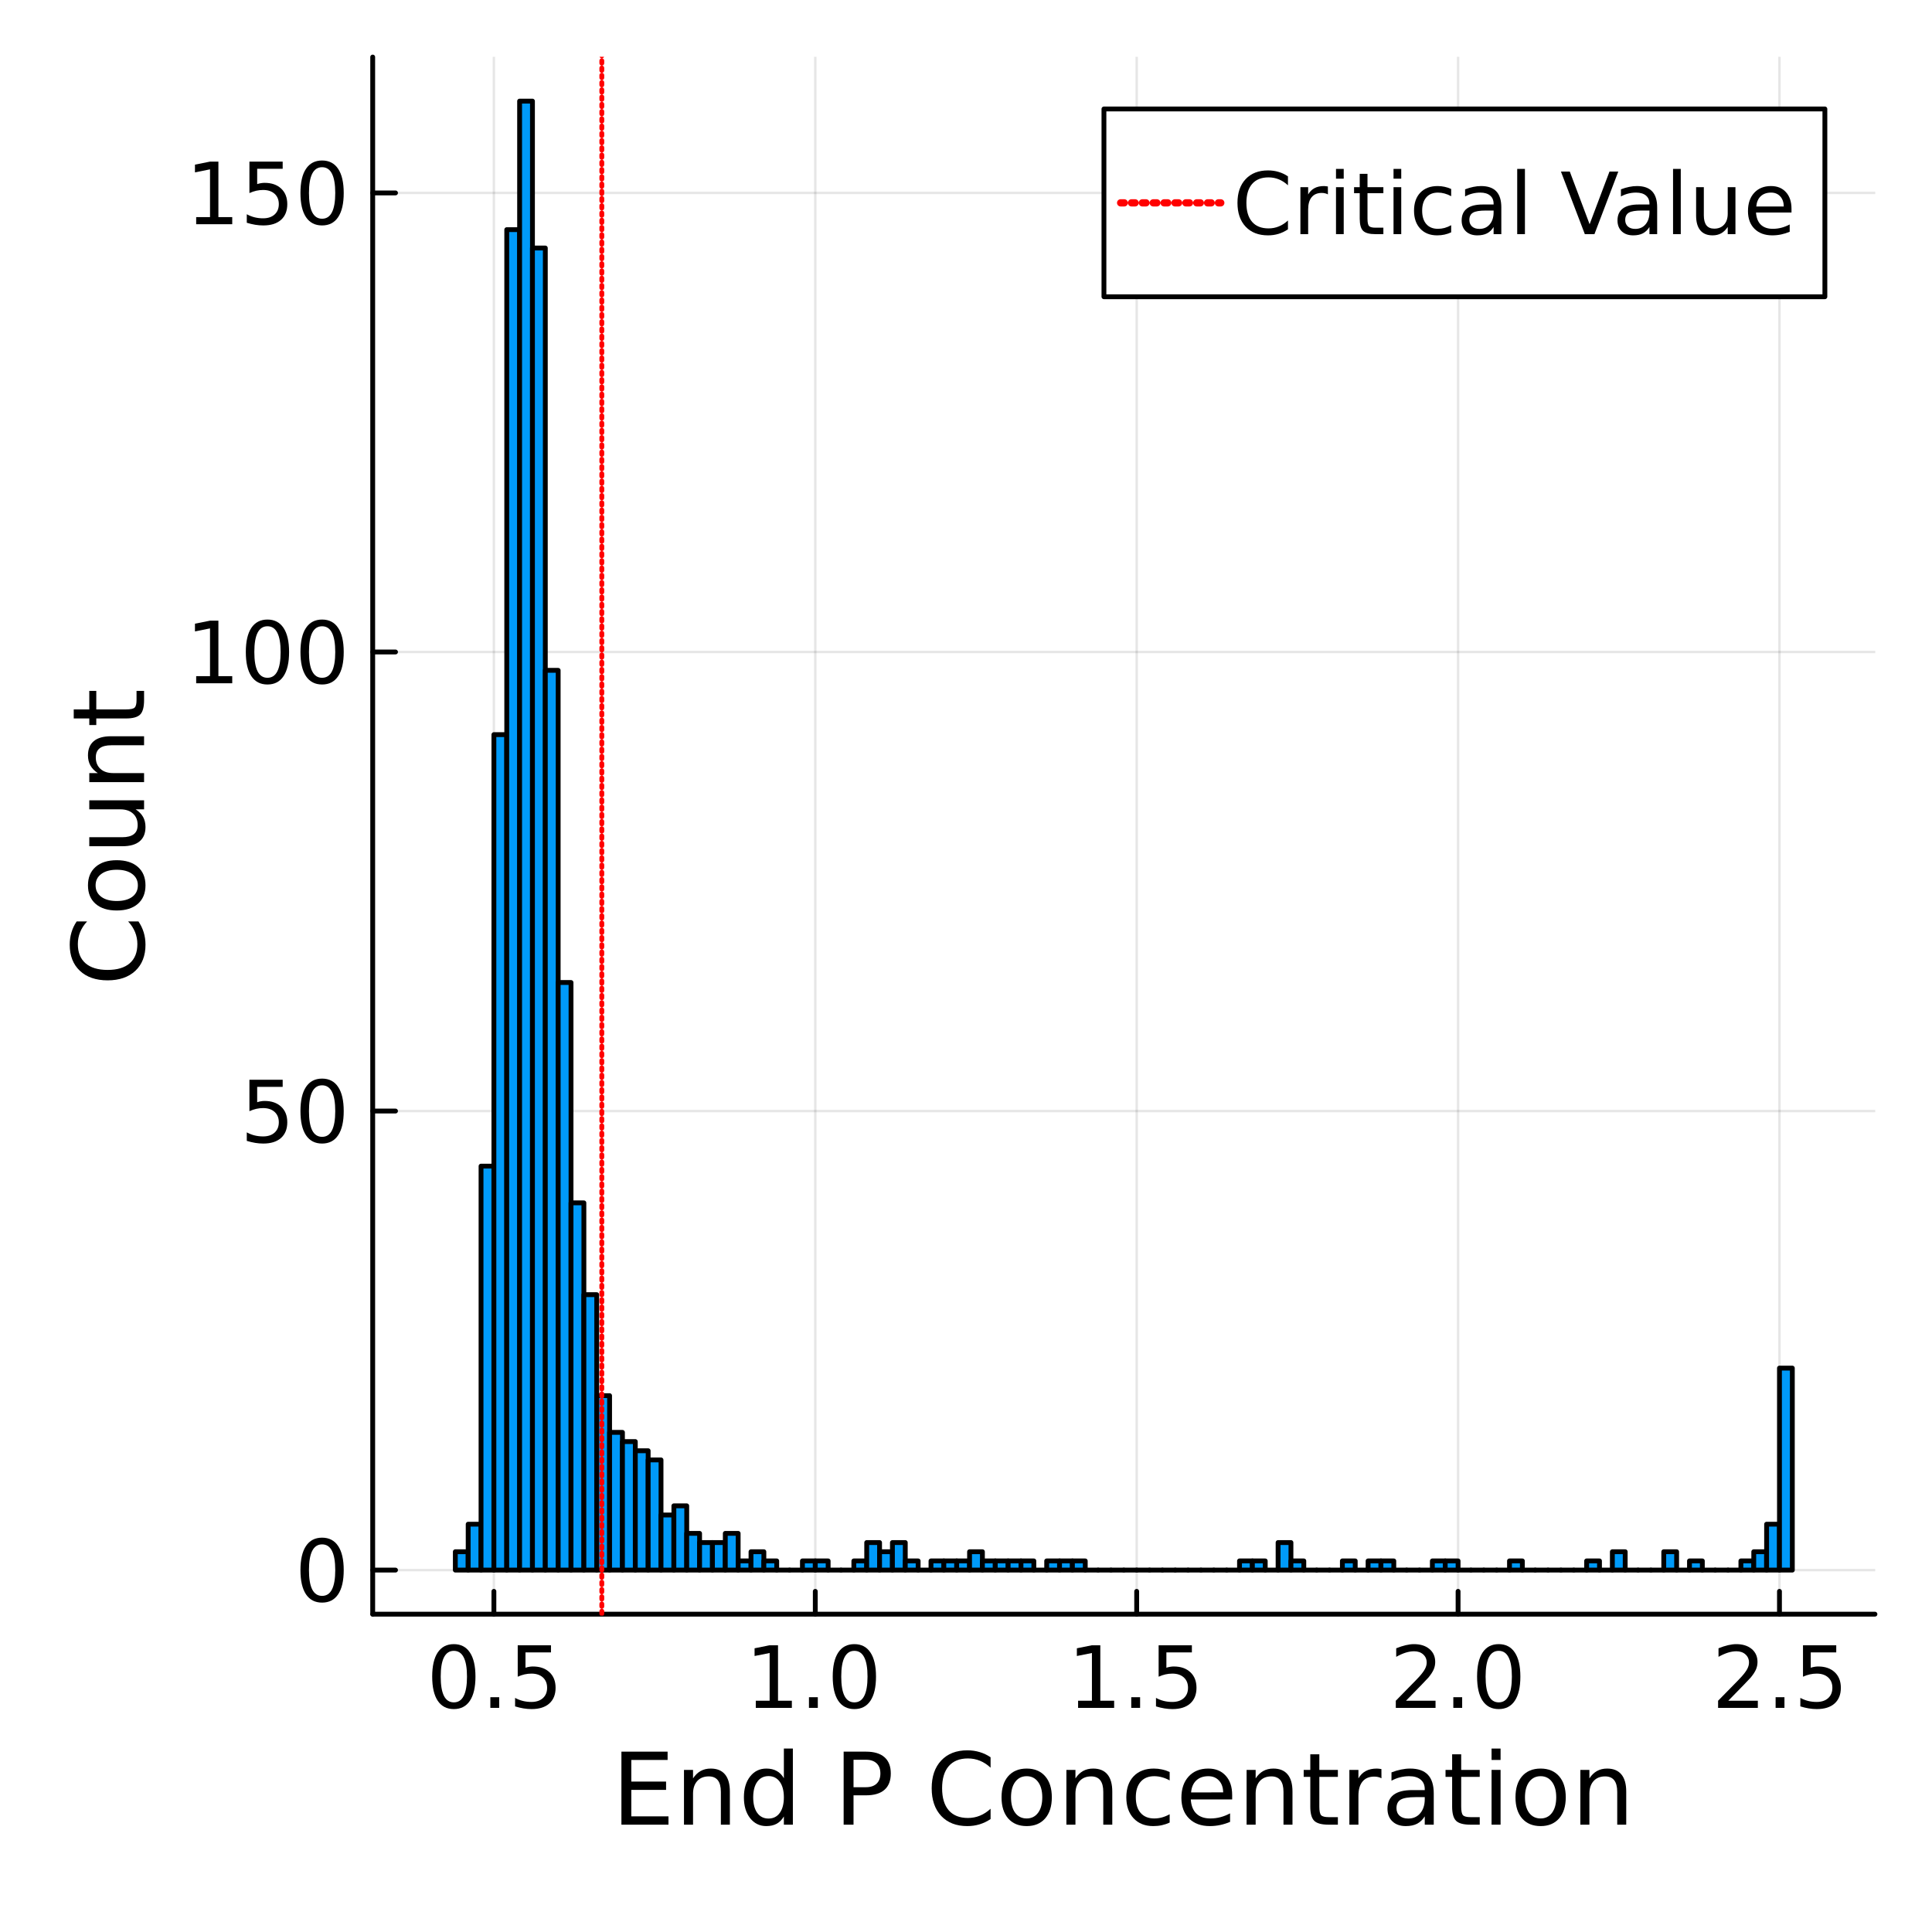 <?xml version="1.0" encoding="utf-8"?>
<svg xmlns="http://www.w3.org/2000/svg" xmlns:xlink="http://www.w3.org/1999/xlink" width="400" height="400" viewBox="0 0 1600 1600">
<rect x="0" y="0" width="1600" height="1600" fill="#333333" stroke="none"/>
<defs>
  <clipPath id="clip350">
    <rect x="0" y="0" width="1600" height="1600"/>
  </clipPath>
</defs>
<path clip-path="url(#clip350)" d="
M0 1600 L1600 1600 L1600 0 L0 0  Z
  " fill="#ffffff" fill-rule="evenodd" fill-opacity="1"/>
<defs>
  <clipPath id="clip351">
    <rect x="320" y="160" width="1121" height="1121"/>
  </clipPath>
</defs>
<path clip-path="url(#clip350)" d="
M308.654 1336.78 L1552.76 1336.78 L1552.76 47.244 L308.654 47.244  Z
  " fill="#ffffff" fill-rule="evenodd" fill-opacity="1"/>
<defs>
  <clipPath id="clip352">
    <rect x="308" y="47" width="1245" height="1291"/>
  </clipPath>
</defs>
<polyline clip-path="url(#clip352)" style="stroke:#000000; stroke-linecap:round; stroke-linejoin:round; stroke-width:2; stroke-opacity:0.1; fill:none" points="
  409.022,1336.78 409.022,47.244 
  "/>
<polyline clip-path="url(#clip352)" style="stroke:#000000; stroke-linecap:round; stroke-linejoin:round; stroke-width:2; stroke-opacity:0.1; fill:none" points="
  675.187,1336.78 675.187,47.244 
  "/>
<polyline clip-path="url(#clip352)" style="stroke:#000000; stroke-linecap:round; stroke-linejoin:round; stroke-width:2; stroke-opacity:0.1; fill:none" points="
  941.352,1336.78 941.352,47.244 
  "/>
<polyline clip-path="url(#clip352)" style="stroke:#000000; stroke-linecap:round; stroke-linejoin:round; stroke-width:2; stroke-opacity:0.1; fill:none" points="
  1207.52,1336.78 1207.52,47.244 
  "/>
<polyline clip-path="url(#clip352)" style="stroke:#000000; stroke-linecap:round; stroke-linejoin:round; stroke-width:2; stroke-opacity:0.1; fill:none" points="
  1473.68,1336.78 1473.68,47.244 
  "/>
<polyline clip-path="url(#clip350)" style="stroke:#000000; stroke-linecap:round; stroke-linejoin:round; stroke-width:4; stroke-opacity:1; fill:none" points="
  308.654,1336.78 1552.76,1336.78 
  "/>
<polyline clip-path="url(#clip350)" style="stroke:#000000; stroke-linecap:round; stroke-linejoin:round; stroke-width:4; stroke-opacity:1; fill:none" points="
  409.022,1336.78 409.022,1317.88 
  "/>
<polyline clip-path="url(#clip350)" style="stroke:#000000; stroke-linecap:round; stroke-linejoin:round; stroke-width:4; stroke-opacity:1; fill:none" points="
  675.187,1336.78 675.187,1317.88 
  "/>
<polyline clip-path="url(#clip350)" style="stroke:#000000; stroke-linecap:round; stroke-linejoin:round; stroke-width:4; stroke-opacity:1; fill:none" points="
  941.352,1336.78 941.352,1317.88 
  "/>
<polyline clip-path="url(#clip350)" style="stroke:#000000; stroke-linecap:round; stroke-linejoin:round; stroke-width:4; stroke-opacity:1; fill:none" points="
  1207.52,1336.78 1207.52,1317.88 
  "/>
<polyline clip-path="url(#clip350)" style="stroke:#000000; stroke-linecap:round; stroke-linejoin:round; stroke-width:4; stroke-opacity:1; fill:none" points="
  1473.68,1336.78 1473.68,1317.88 
  "/>
<path clip-path="url(#clip350)" d="M375.845 1367.16 Q370.428 1367.16 367.685 1372.51 Q364.977 1377.82 364.977 1388.51 Q364.977 1399.17 367.685 1404.52 Q370.428 1409.83 375.845 1409.83 Q381.296 1409.83 384.004 1404.52 Q386.747 1399.17 386.747 1388.51 Q386.747 1377.82 384.004 1372.51 Q381.296 1367.16 375.845 1367.16 M375.845 1361.6 Q384.56 1361.6 389.143 1368.51 Q393.761 1375.39 393.761 1388.51 Q393.761 1401.6 389.143 1408.51 Q384.56 1415.39 375.845 1415.39 Q367.129 1415.39 362.511 1408.51 Q357.928 1401.6 357.928 1388.51 Q357.928 1375.39 362.511 1368.51 Q367.129 1361.6 375.845 1361.6 Z" fill="#000000" fill-rule="evenodd" fill-opacity="1" /><path clip-path="url(#clip350)" d="M406.088 1405.56 L413.414 1405.56 L413.414 1414.38 L406.088 1414.38 L406.088 1405.56 Z" fill="#000000" fill-rule="evenodd" fill-opacity="1" /><path clip-path="url(#clip350)" d="M428.761 1362.54 L456.296 1362.54 L456.296 1368.44 L435.185 1368.44 L435.185 1381.15 Q436.712 1380.63 438.24 1380.39 Q439.768 1380.11 441.296 1380.11 Q449.976 1380.11 455.046 1384.87 Q460.115 1389.62 460.115 1397.75 Q460.115 1406.12 454.907 1410.77 Q449.698 1415.39 440.219 1415.39 Q436.955 1415.39 433.553 1414.83 Q430.185 1414.28 426.574 1413.16 L426.574 1406.12 Q429.699 1407.82 433.032 1408.65 Q436.365 1409.48 440.08 1409.48 Q446.087 1409.48 449.594 1406.32 Q453.101 1403.16 453.101 1397.75 Q453.101 1392.33 449.594 1389.17 Q446.087 1386.01 440.08 1386.01 Q437.268 1386.01 434.455 1386.64 Q431.678 1387.26 428.761 1388.58 L428.761 1362.54 Z" fill="#000000" fill-rule="evenodd" fill-opacity="1" /><path clip-path="url(#clip350)" d="M625.916 1408.48 L637.374 1408.48 L637.374 1368.93 L624.909 1371.43 L624.909 1365.04 L637.305 1362.54 L644.319 1362.54 L644.319 1408.48 L655.777 1408.48 L655.777 1414.38 L625.916 1414.38 L625.916 1408.48 Z" fill="#000000" fill-rule="evenodd" fill-opacity="1" /><path clip-path="url(#clip350)" d="M669.944 1405.56 L677.27 1405.56 L677.27 1414.38 L669.944 1414.38 L669.944 1405.56 Z" fill="#000000" fill-rule="evenodd" fill-opacity="1" /><path clip-path="url(#clip350)" d="M707.547 1367.16 Q702.131 1367.16 699.388 1372.51 Q696.679 1377.82 696.679 1388.51 Q696.679 1399.17 699.388 1404.52 Q702.131 1409.83 707.547 1409.83 Q712.999 1409.83 715.707 1404.52 Q718.45 1399.17 718.45 1388.51 Q718.45 1377.82 715.707 1372.51 Q712.999 1367.16 707.547 1367.16 M707.547 1361.6 Q716.263 1361.6 720.846 1368.51 Q725.464 1375.39 725.464 1388.51 Q725.464 1401.6 720.846 1408.51 Q716.263 1415.39 707.547 1415.39 Q698.832 1415.39 694.214 1408.51 Q689.631 1401.6 689.631 1388.51 Q689.631 1375.39 694.214 1368.51 Q698.832 1361.6 707.547 1361.6 Z" fill="#000000" fill-rule="evenodd" fill-opacity="1" /><path clip-path="url(#clip350)" d="M892.827 1408.48 L904.286 1408.48 L904.286 1368.93 L891.821 1371.43 L891.821 1365.04 L904.216 1362.54 L911.23 1362.54 L911.23 1408.48 L922.688 1408.48 L922.688 1414.38 L892.827 1414.38 L892.827 1408.48 Z" fill="#000000" fill-rule="evenodd" fill-opacity="1" /><path clip-path="url(#clip350)" d="M936.855 1405.56 L944.181 1405.56 L944.181 1414.38 L936.855 1414.38 L936.855 1405.56 Z" fill="#000000" fill-rule="evenodd" fill-opacity="1" /><path clip-path="url(#clip350)" d="M959.529 1362.54 L987.063 1362.54 L987.063 1368.44 L965.952 1368.44 L965.952 1381.15 Q967.48 1380.63 969.008 1380.39 Q970.535 1380.11 972.063 1380.11 Q980.744 1380.11 985.813 1384.87 Q990.883 1389.62 990.883 1397.75 Q990.883 1406.12 985.674 1410.77 Q980.466 1415.39 970.987 1415.39 Q967.723 1415.39 964.32 1414.83 Q960.952 1414.28 957.341 1413.16 L957.341 1406.12 Q960.466 1407.82 963.799 1408.65 Q967.133 1409.48 970.848 1409.48 Q976.855 1409.48 980.362 1406.32 Q983.869 1403.16 983.869 1397.75 Q983.869 1392.33 980.362 1389.17 Q976.855 1386.01 970.848 1386.01 Q968.035 1386.01 965.223 1386.64 Q962.445 1387.26 959.529 1388.58 L959.529 1362.54 Z" fill="#000000" fill-rule="evenodd" fill-opacity="1" /><path clip-path="url(#clip350)" d="M1164.37 1408.48 L1188.85 1408.48 L1188.85 1414.38 L1155.94 1414.38 L1155.94 1408.48 Q1159.93 1404.35 1166.8 1397.4 Q1173.71 1390.42 1175.49 1388.41 Q1178.85 1384.62 1180.17 1382.02 Q1181.53 1379.38 1181.53 1376.85 Q1181.53 1372.71 1178.61 1370.11 Q1175.73 1367.51 1171.08 1367.51 Q1167.78 1367.51 1164.1 1368.65 Q1160.45 1369.8 1156.28 1372.12 L1156.28 1365.04 Q1160.52 1363.34 1164.2 1362.47 Q1167.88 1361.6 1170.94 1361.6 Q1178.99 1361.6 1183.78 1365.63 Q1188.58 1369.66 1188.58 1376.39 Q1188.58 1379.59 1187.36 1382.47 Q1186.18 1385.32 1183.02 1389.21 Q1182.15 1390.21 1177.5 1395.04 Q1172.85 1399.83 1164.37 1408.48 Z" fill="#000000" fill-rule="evenodd" fill-opacity="1" /><path clip-path="url(#clip350)" d="M1203.58 1405.56 L1210.9 1405.56 L1210.9 1414.38 L1203.58 1414.38 L1203.58 1405.56 Z" fill="#000000" fill-rule="evenodd" fill-opacity="1" /><path clip-path="url(#clip350)" d="M1241.18 1367.16 Q1235.76 1367.16 1233.02 1372.51 Q1230.31 1377.82 1230.31 1388.51 Q1230.31 1399.17 1233.02 1404.52 Q1235.76 1409.83 1241.18 1409.83 Q1246.63 1409.83 1249.34 1404.52 Q1252.08 1399.17 1252.08 1388.51 Q1252.08 1377.82 1249.34 1372.51 Q1246.63 1367.16 1241.18 1367.16 M1241.18 1361.6 Q1249.89 1361.6 1254.48 1368.51 Q1259.1 1375.39 1259.1 1388.51 Q1259.1 1401.6 1254.48 1408.51 Q1249.89 1415.39 1241.18 1415.39 Q1232.46 1415.39 1227.85 1408.51 Q1223.26 1401.6 1223.26 1388.51 Q1223.26 1375.39 1227.85 1368.51 Q1232.46 1361.6 1241.18 1361.6 Z" fill="#000000" fill-rule="evenodd" fill-opacity="1" /><path clip-path="url(#clip350)" d="M1431.29 1408.48 L1455.76 1408.48 L1455.76 1414.38 L1422.85 1414.38 L1422.85 1408.48 Q1426.84 1404.35 1433.72 1397.4 Q1440.63 1390.42 1442.4 1388.41 Q1445.76 1384.62 1447.08 1382.02 Q1448.44 1379.38 1448.44 1376.85 Q1448.44 1372.71 1445.52 1370.11 Q1442.64 1367.51 1437.99 1367.51 Q1434.69 1367.51 1431.01 1368.65 Q1427.36 1369.8 1423.2 1372.12 L1423.2 1365.04 Q1427.43 1363.34 1431.11 1362.47 Q1434.79 1361.6 1437.85 1361.6 Q1445.9 1361.6 1450.7 1365.63 Q1455.49 1369.66 1455.49 1376.39 Q1455.49 1379.59 1454.27 1382.47 Q1453.09 1385.32 1449.93 1389.21 Q1449.06 1390.21 1444.41 1395.04 Q1439.76 1399.83 1431.29 1408.48 Z" fill="#000000" fill-rule="evenodd" fill-opacity="1" /><path clip-path="url(#clip350)" d="M1470.49 1405.56 L1477.81 1405.56 L1477.81 1414.38 L1470.49 1414.38 L1470.49 1405.56 Z" fill="#000000" fill-rule="evenodd" fill-opacity="1" /><path clip-path="url(#clip350)" d="M1493.16 1362.54 L1520.7 1362.54 L1520.7 1368.44 L1499.58 1368.44 L1499.58 1381.15 Q1501.11 1380.63 1502.64 1380.39 Q1504.17 1380.11 1505.7 1380.11 Q1514.38 1380.11 1519.45 1384.87 Q1524.51 1389.62 1524.51 1397.75 Q1524.51 1406.12 1519.31 1410.77 Q1514.1 1415.39 1504.62 1415.39 Q1501.35 1415.39 1497.95 1414.83 Q1494.58 1414.28 1490.97 1413.16 L1490.97 1406.12 Q1494.1 1407.82 1497.43 1408.65 Q1500.76 1409.48 1504.48 1409.48 Q1510.49 1409.48 1513.99 1406.32 Q1517.5 1403.16 1517.5 1397.75 Q1517.5 1392.33 1513.99 1389.17 Q1510.49 1386.01 1504.48 1386.01 Q1501.67 1386.01 1498.85 1386.64 Q1496.08 1387.26 1493.16 1388.58 L1493.16 1362.54 Z" fill="#000000" fill-rule="evenodd" fill-opacity="1" /><path clip-path="url(#clip350)" d="M514.637 1450.64 L552.877 1450.64 L552.877 1457.52 L522.819 1457.52 L522.819 1475.43 L551.621 1475.43 L551.621 1482.31 L522.819 1482.31 L522.819 1504.23 L553.606 1504.23 L553.606 1511.12 L514.637 1511.12 L514.637 1450.64 Z" fill="#000000" fill-rule="evenodd" fill-opacity="1" /><path clip-path="url(#clip350)" d="M604.445 1483.73 L604.445 1511.12 L596.991 1511.12 L596.991 1483.97 Q596.991 1477.53 594.48 1474.33 Q591.968 1471.13 586.945 1471.13 Q580.909 1471.13 577.426 1474.98 Q573.942 1478.83 573.942 1485.47 L573.942 1511.12 L566.448 1511.12 L566.448 1465.75 L573.942 1465.75 L573.942 1472.79 Q576.615 1468.7 580.221 1466.68 Q583.867 1464.65 588.606 1464.65 Q596.424 1464.65 600.435 1469.51 Q604.445 1474.33 604.445 1483.73 Z" fill="#000000" fill-rule="evenodd" fill-opacity="1" /><path clip-path="url(#clip350)" d="M649.167 1472.63 L649.167 1448.08 L656.621 1448.08 L656.621 1511.12 L649.167 1511.12 L649.167 1504.31 Q646.818 1508.36 643.212 1510.35 Q639.647 1512.29 634.624 1512.29 Q626.401 1512.29 621.216 1505.73 Q616.071 1499.17 616.071 1488.47 Q616.071 1477.78 621.216 1471.21 Q626.401 1464.65 634.624 1464.65 Q639.647 1464.65 643.212 1466.64 Q646.818 1468.58 649.167 1472.63 M623.768 1488.47 Q623.768 1496.69 627.13 1501.39 Q630.533 1506.05 636.447 1506.05 Q642.362 1506.05 645.764 1501.39 Q649.167 1496.69 649.167 1488.47 Q649.167 1480.25 645.764 1475.59 Q642.362 1470.89 636.447 1470.89 Q630.533 1470.89 627.13 1475.59 Q623.768 1480.25 623.768 1488.47 Z" fill="#000000" fill-rule="evenodd" fill-opacity="1" /><path clip-path="url(#clip350)" d="M706.852 1457.36 L706.852 1480.09 L717.141 1480.09 Q722.853 1480.09 725.972 1477.13 Q729.091 1474.17 729.091 1468.7 Q729.091 1463.27 725.972 1460.32 Q722.853 1457.36 717.141 1457.36 L706.852 1457.36 M698.669 1450.64 L717.141 1450.64 Q727.309 1450.64 732.494 1455.25 Q737.72 1459.83 737.72 1468.7 Q737.72 1477.66 732.494 1482.23 Q727.309 1486.81 717.141 1486.81 L706.852 1486.81 L706.852 1511.12 L698.669 1511.12 L698.669 1450.64 Z" fill="#000000" fill-rule="evenodd" fill-opacity="1" /><path clip-path="url(#clip350)" d="M820.358 1455.29 L820.358 1463.92 Q816.226 1460.07 811.527 1458.17 Q806.869 1456.27 801.603 1456.27 Q791.232 1456.27 785.723 1462.63 Q780.214 1468.95 780.214 1480.94 Q780.214 1492.89 785.723 1499.25 Q791.232 1505.57 801.603 1505.57 Q806.869 1505.57 811.527 1503.66 Q816.226 1501.76 820.358 1497.91 L820.358 1506.46 Q816.064 1509.37 811.244 1510.83 Q806.464 1512.29 801.116 1512.29 Q787.384 1512.29 779.485 1503.91 Q771.585 1495.48 771.585 1480.94 Q771.585 1466.35 779.485 1457.97 Q787.384 1449.54 801.116 1449.54 Q806.545 1449.54 811.325 1451 Q816.145 1452.42 820.358 1455.29 Z" fill="#000000" fill-rule="evenodd" fill-opacity="1" /><path clip-path="url(#clip350)" d="M850.254 1470.97 Q844.259 1470.97 840.775 1475.67 Q837.291 1480.33 837.291 1488.47 Q837.291 1496.61 840.734 1501.31 Q844.218 1505.97 850.254 1505.97 Q856.209 1505.97 859.693 1501.27 Q863.176 1496.57 863.176 1488.47 Q863.176 1480.41 859.693 1475.71 Q856.209 1470.97 850.254 1470.97 M850.254 1464.65 Q859.976 1464.65 865.526 1470.97 Q871.076 1477.29 871.076 1488.47 Q871.076 1499.61 865.526 1505.97 Q859.976 1512.29 850.254 1512.29 Q840.491 1512.29 834.942 1505.97 Q829.432 1499.61 829.432 1488.47 Q829.432 1477.29 834.942 1470.97 Q840.491 1464.65 850.254 1464.65 Z" fill="#000000" fill-rule="evenodd" fill-opacity="1" /><path clip-path="url(#clip350)" d="M921.145 1483.73 L921.145 1511.12 L913.691 1511.12 L913.691 1483.97 Q913.691 1477.53 911.18 1474.33 Q908.668 1471.13 903.645 1471.13 Q897.609 1471.13 894.125 1474.98 Q890.641 1478.83 890.641 1485.47 L890.641 1511.12 L883.147 1511.12 L883.147 1465.75 L890.641 1465.75 L890.641 1472.79 Q893.315 1468.7 896.92 1466.68 Q900.566 1464.65 905.306 1464.65 Q913.124 1464.65 917.134 1469.51 Q921.145 1474.33 921.145 1483.73 Z" fill="#000000" fill-rule="evenodd" fill-opacity="1" /><path clip-path="url(#clip350)" d="M968.662 1467.49 L968.662 1474.46 Q965.502 1472.71 962.302 1471.86 Q959.142 1470.97 955.902 1470.97 Q948.65 1470.97 944.64 1475.59 Q940.63 1480.17 940.63 1488.47 Q940.63 1496.78 944.64 1501.39 Q948.65 1505.97 955.902 1505.97 Q959.142 1505.97 962.302 1505.12 Q965.502 1504.23 968.662 1502.49 L968.662 1509.37 Q965.543 1510.83 962.18 1511.56 Q958.859 1512.29 955.091 1512.29 Q944.843 1512.29 938.807 1505.85 Q932.771 1499.41 932.771 1488.47 Q932.771 1477.37 938.847 1471.01 Q944.964 1464.65 955.577 1464.65 Q959.021 1464.65 962.302 1465.38 Q965.583 1466.07 968.662 1467.49 Z" fill="#000000" fill-rule="evenodd" fill-opacity="1" /><path clip-path="url(#clip350)" d="M1020.43 1486.57 L1020.43 1490.21 L986.162 1490.21 Q986.648 1497.91 990.78 1501.96 Q994.952 1505.97 1002.37 1505.97 Q1006.66 1505.97 1010.67 1504.92 Q1014.72 1503.86 1018.69 1501.76 L1018.69 1508.81 Q1014.68 1510.51 1010.47 1511.4 Q1006.25 1512.29 1001.92 1512.29 Q991.063 1512.29 984.703 1505.97 Q978.384 1499.65 978.384 1488.88 Q978.384 1477.74 984.379 1471.21 Q990.415 1464.65 1000.62 1464.65 Q1009.78 1464.65 1015.09 1470.57 Q1020.43 1476.44 1020.43 1486.57 M1012.98 1484.38 Q1012.9 1478.26 1009.54 1474.62 Q1006.21 1470.97 1000.7 1470.97 Q994.466 1470.97 990.699 1474.5 Q986.972 1478.02 986.405 1484.42 L1012.98 1484.38 Z" fill="#000000" fill-rule="evenodd" fill-opacity="1" /><path clip-path="url(#clip350)" d="M1070.38 1483.73 L1070.38 1511.12 L1062.93 1511.12 L1062.93 1483.97 Q1062.93 1477.53 1060.41 1474.33 Q1057.9 1471.13 1052.88 1471.13 Q1046.84 1471.13 1043.36 1474.98 Q1039.88 1478.83 1039.88 1485.47 L1039.88 1511.12 L1032.38 1511.12 L1032.38 1465.75 L1039.88 1465.75 L1039.88 1472.79 Q1042.55 1468.7 1046.16 1466.68 Q1049.8 1464.65 1054.54 1464.65 Q1062.36 1464.65 1066.37 1469.51 Q1070.38 1474.33 1070.38 1483.73 Z" fill="#000000" fill-rule="evenodd" fill-opacity="1" /><path clip-path="url(#clip350)" d="M1092.62 1452.86 L1092.62 1465.75 L1107.97 1465.75 L1107.97 1471.54 L1092.62 1471.54 L1092.62 1496.17 Q1092.62 1501.72 1094.12 1503.3 Q1095.66 1504.88 1100.32 1504.88 L1107.97 1504.88 L1107.97 1511.12 L1100.32 1511.12 Q1091.69 1511.12 1088.41 1507.92 Q1085.13 1504.67 1085.13 1496.17 L1085.13 1471.54 L1079.66 1471.54 L1079.66 1465.75 L1085.13 1465.75 L1085.13 1452.86 L1092.62 1452.86 Z" fill="#000000" fill-rule="evenodd" fill-opacity="1" /><path clip-path="url(#clip350)" d="M1144.07 1472.71 Q1142.81 1471.98 1141.31 1471.66 Q1139.85 1471.3 1138.07 1471.3 Q1131.75 1471.3 1128.35 1475.43 Q1124.99 1479.52 1124.99 1487.22 L1124.99 1511.12 L1117.49 1511.12 L1117.49 1465.75 L1124.99 1465.75 L1124.99 1472.79 Q1127.34 1468.66 1131.1 1466.68 Q1134.87 1464.65 1140.26 1464.65 Q1141.03 1464.65 1141.96 1464.77 Q1142.89 1464.85 1144.03 1465.06 L1144.07 1472.71 Z" fill="#000000" fill-rule="evenodd" fill-opacity="1" /><path clip-path="url(#clip350)" d="M1172.5 1488.31 Q1163.47 1488.31 1159.99 1490.38 Q1156.5 1492.44 1156.5 1497.42 Q1156.5 1501.39 1159.09 1503.74 Q1161.73 1506.05 1166.22 1506.05 Q1172.42 1506.05 1176.15 1501.68 Q1179.92 1497.26 1179.92 1489.97 L1179.92 1488.31 L1172.5 1488.31 M1187.37 1485.23 L1187.37 1511.12 L1179.92 1511.12 L1179.92 1504.23 Q1177.36 1508.36 1173.56 1510.35 Q1169.75 1512.29 1164.24 1512.29 Q1157.27 1512.29 1153.14 1508.4 Q1149.05 1504.47 1149.05 1497.91 Q1149.05 1490.25 1154.15 1486.36 Q1159.3 1482.48 1169.47 1482.48 L1179.92 1482.48 L1179.92 1481.75 Q1179.92 1476.6 1176.51 1473.81 Q1173.15 1470.97 1167.03 1470.97 Q1163.15 1470.97 1159.46 1471.9 Q1155.77 1472.83 1152.37 1474.7 L1152.37 1467.81 Q1156.46 1466.23 1160.31 1465.46 Q1164.16 1464.65 1167.8 1464.65 Q1177.65 1464.65 1182.51 1469.76 Q1187.37 1474.86 1187.37 1485.23 Z" fill="#000000" fill-rule="evenodd" fill-opacity="1" /><path clip-path="url(#clip350)" d="M1210.1 1452.86 L1210.1 1465.75 L1225.45 1465.75 L1225.45 1471.54 L1210.1 1471.54 L1210.1 1496.17 Q1210.1 1501.72 1211.59 1503.3 Q1213.13 1504.88 1217.79 1504.88 L1225.45 1504.88 L1225.45 1511.12 L1217.79 1511.12 Q1209.16 1511.12 1205.88 1507.92 Q1202.6 1504.67 1202.6 1496.17 L1202.6 1471.54 L1197.13 1471.54 L1197.13 1465.75 L1202.6 1465.75 L1202.6 1452.86 L1210.1 1452.86 Z" fill="#000000" fill-rule="evenodd" fill-opacity="1" /><path clip-path="url(#clip350)" d="M1235.25 1465.75 L1242.71 1465.75 L1242.71 1511.12 L1235.25 1511.12 L1235.25 1465.75 M1235.25 1448.08 L1242.71 1448.08 L1242.71 1457.52 L1235.25 1457.52 L1235.25 1448.08 Z" fill="#000000" fill-rule="evenodd" fill-opacity="1" /><path clip-path="url(#clip350)" d="M1275.88 1470.97 Q1269.89 1470.97 1266.4 1475.67 Q1262.92 1480.33 1262.92 1488.47 Q1262.92 1496.61 1266.36 1501.31 Q1269.85 1505.97 1275.88 1505.97 Q1281.84 1505.97 1285.32 1501.27 Q1288.8 1496.57 1288.8 1488.47 Q1288.8 1480.41 1285.32 1475.71 Q1281.84 1470.97 1275.88 1470.97 M1275.88 1464.65 Q1285.6 1464.65 1291.15 1470.97 Q1296.7 1477.29 1296.7 1488.47 Q1296.7 1499.61 1291.15 1505.97 Q1285.6 1512.29 1275.88 1512.29 Q1266.12 1512.29 1260.57 1505.97 Q1255.06 1499.61 1255.06 1488.47 Q1255.06 1477.29 1260.57 1470.97 Q1266.12 1464.65 1275.88 1464.65 Z" fill="#000000" fill-rule="evenodd" fill-opacity="1" /><path clip-path="url(#clip350)" d="M1346.77 1483.73 L1346.77 1511.12 L1339.32 1511.12 L1339.32 1483.97 Q1339.32 1477.53 1336.81 1474.33 Q1334.3 1471.13 1329.27 1471.13 Q1323.24 1471.13 1319.75 1474.98 Q1316.27 1478.83 1316.27 1485.47 L1316.27 1511.12 L1308.78 1511.12 L1308.78 1465.75 L1316.27 1465.75 L1316.27 1472.79 Q1318.94 1468.7 1322.55 1466.68 Q1326.19 1464.65 1330.93 1464.65 Q1338.75 1464.65 1342.76 1469.51 Q1346.77 1474.33 1346.77 1483.73 Z" fill="#000000" fill-rule="evenodd" fill-opacity="1" /><polyline clip-path="url(#clip352)" style="stroke:#000000; stroke-linecap:round; stroke-linejoin:round; stroke-width:2; stroke-opacity:0.1; fill:none" points="
  308.654,1300.28 1552.76,1300.28 
  "/>
<polyline clip-path="url(#clip352)" style="stroke:#000000; stroke-linecap:round; stroke-linejoin:round; stroke-width:2; stroke-opacity:0.1; fill:none" points="
  308.654,920.114 1552.76,920.114 
  "/>
<polyline clip-path="url(#clip352)" style="stroke:#000000; stroke-linecap:round; stroke-linejoin:round; stroke-width:2; stroke-opacity:0.1; fill:none" points="
  308.654,539.944 1552.76,539.944 
  "/>
<polyline clip-path="url(#clip352)" style="stroke:#000000; stroke-linecap:round; stroke-linejoin:round; stroke-width:2; stroke-opacity:0.1; fill:none" points="
  308.654,159.774 1552.76,159.774 
  "/>
<polyline clip-path="url(#clip350)" style="stroke:#000000; stroke-linecap:round; stroke-linejoin:round; stroke-width:4; stroke-opacity:1; fill:none" points="
  308.654,1336.78 308.654,47.244 
  "/>
<polyline clip-path="url(#clip350)" style="stroke:#000000; stroke-linecap:round; stroke-linejoin:round; stroke-width:4; stroke-opacity:1; fill:none" points="
  308.654,1300.28 327.552,1300.28 
  "/>
<polyline clip-path="url(#clip350)" style="stroke:#000000; stroke-linecap:round; stroke-linejoin:round; stroke-width:4; stroke-opacity:1; fill:none" points="
  308.654,920.114 327.552,920.114 
  "/>
<polyline clip-path="url(#clip350)" style="stroke:#000000; stroke-linecap:round; stroke-linejoin:round; stroke-width:4; stroke-opacity:1; fill:none" points="
  308.654,539.944 327.552,539.944 
  "/>
<polyline clip-path="url(#clip350)" style="stroke:#000000; stroke-linecap:round; stroke-linejoin:round; stroke-width:4; stroke-opacity:1; fill:none" points="
  308.654,159.774 327.552,159.774 
  "/>
<path clip-path="url(#clip350)" d="M266.737 1278.98 Q261.321 1278.98 258.578 1284.33 Q255.869 1289.64 255.869 1300.34 Q255.869 1311 258.578 1316.34 Q261.321 1321.65 266.737 1321.65 Q272.189 1321.65 274.897 1316.34 Q277.64 1311 277.64 1300.34 Q277.64 1289.64 274.897 1284.33 Q272.189 1278.98 266.737 1278.98 M266.737 1273.43 Q275.453 1273.43 280.036 1280.34 Q284.654 1287.21 284.654 1300.34 Q284.654 1313.43 280.036 1320.34 Q275.453 1327.21 266.737 1327.21 Q258.022 1327.21 253.404 1320.34 Q248.821 1313.43 248.821 1300.34 Q248.821 1287.21 253.404 1280.34 Q258.022 1273.43 266.737 1273.43 Z" fill="#000000" fill-rule="evenodd" fill-opacity="1" /><path clip-path="url(#clip350)" d="M206.564 894.194 L234.099 894.194 L234.099 900.097 L212.988 900.097 L212.988 912.805 Q214.515 912.284 216.043 912.041 Q217.571 911.763 219.099 911.763 Q227.779 911.763 232.849 916.52 Q237.918 921.277 237.918 929.402 Q237.918 937.77 232.71 942.423 Q227.501 947.041 218.022 947.041 Q214.758 947.041 211.356 946.485 Q207.988 945.93 204.377 944.819 L204.377 937.77 Q207.502 939.471 210.835 940.305 Q214.168 941.138 217.883 941.138 Q223.89 941.138 227.397 937.978 Q230.904 934.819 230.904 929.402 Q230.904 923.985 227.397 920.826 Q223.89 917.666 217.883 917.666 Q215.071 917.666 212.258 918.291 Q209.481 918.916 206.564 920.235 L206.564 894.194 Z" fill="#000000" fill-rule="evenodd" fill-opacity="1" /><path clip-path="url(#clip350)" d="M266.737 898.812 Q261.321 898.812 258.578 904.159 Q255.869 909.472 255.869 920.166 Q255.869 930.826 258.578 936.173 Q261.321 941.485 266.737 941.485 Q272.189 941.485 274.897 936.173 Q277.64 930.826 277.64 920.166 Q277.64 909.472 274.897 904.159 Q272.189 898.812 266.737 898.812 M266.737 893.256 Q275.453 893.256 280.036 900.166 Q284.654 907.041 284.654 920.166 Q284.654 933.256 280.036 940.166 Q275.453 947.041 266.737 947.041 Q258.022 947.041 253.404 940.166 Q248.821 933.256 248.821 920.166 Q248.821 907.041 253.404 900.166 Q258.022 893.256 266.737 893.256 Z" fill="#000000" fill-rule="evenodd" fill-opacity="1" /><path clip-path="url(#clip350)" d="M162.467 559.961 L173.925 559.961 L173.925 520.413 L161.46 522.913 L161.46 516.524 L173.856 514.024 L180.87 514.024 L180.87 559.961 L192.328 559.961 L192.328 565.864 L162.467 565.864 L162.467 559.961 Z" fill="#000000" fill-rule="evenodd" fill-opacity="1" /><path clip-path="url(#clip350)" d="M221.495 518.642 Q216.078 518.642 213.335 523.989 Q210.627 529.302 210.627 539.996 Q210.627 550.656 213.335 556.003 Q216.078 561.315 221.495 561.315 Q226.946 561.315 229.654 556.003 Q232.397 550.656 232.397 539.996 Q232.397 529.302 229.654 523.989 Q226.946 518.642 221.495 518.642 M221.495 513.087 Q230.21 513.087 234.793 519.996 Q239.411 526.871 239.411 539.996 Q239.411 553.086 234.793 559.996 Q230.21 566.871 221.495 566.871 Q212.779 566.871 208.161 559.996 Q203.578 553.086 203.578 539.996 Q203.578 526.871 208.161 519.996 Q212.779 513.087 221.495 513.087 Z" fill="#000000" fill-rule="evenodd" fill-opacity="1" /><path clip-path="url(#clip350)" d="M266.737 518.642 Q261.321 518.642 258.578 523.989 Q255.869 529.302 255.869 539.996 Q255.869 550.656 258.578 556.003 Q261.321 561.315 266.737 561.315 Q272.189 561.315 274.897 556.003 Q277.64 550.656 277.64 539.996 Q277.64 529.302 274.897 523.989 Q272.189 518.642 266.737 518.642 M266.737 513.087 Q275.453 513.087 280.036 519.996 Q284.654 526.871 284.654 539.996 Q284.654 553.086 280.036 559.996 Q275.453 566.871 266.737 566.871 Q258.022 566.871 253.404 559.996 Q248.821 553.086 248.821 539.996 Q248.821 526.871 253.404 519.996 Q258.022 513.087 266.737 513.087 Z" fill="#000000" fill-rule="evenodd" fill-opacity="1" /><path clip-path="url(#clip350)" d="M162.467 179.792 L173.925 179.792 L173.925 140.243 L161.46 142.743 L161.46 136.354 L173.856 133.854 L180.87 133.854 L180.87 179.792 L192.328 179.792 L192.328 185.694 L162.467 185.694 L162.467 179.792 Z" fill="#000000" fill-rule="evenodd" fill-opacity="1" /><path clip-path="url(#clip350)" d="M206.564 133.854 L234.099 133.854 L234.099 139.757 L212.988 139.757 L212.988 152.465 Q214.515 151.945 216.043 151.701 Q217.571 151.424 219.099 151.424 Q227.779 151.424 232.849 156.181 Q237.918 160.938 237.918 169.062 Q237.918 177.43 232.71 182.083 Q227.501 186.701 218.022 186.701 Q214.758 186.701 211.356 186.146 Q207.988 185.59 204.377 184.479 L204.377 177.43 Q207.502 179.132 210.835 179.965 Q214.168 180.799 217.883 180.799 Q223.89 180.799 227.397 177.639 Q230.904 174.479 230.904 169.062 Q230.904 163.646 227.397 160.486 Q223.89 157.326 217.883 157.326 Q215.071 157.326 212.258 157.951 Q209.481 158.576 206.564 159.896 L206.564 133.854 Z" fill="#000000" fill-rule="evenodd" fill-opacity="1" /><path clip-path="url(#clip350)" d="M266.737 138.472 Q261.321 138.472 258.578 143.82 Q255.869 149.132 255.869 159.826 Q255.869 170.486 258.578 175.833 Q261.321 181.146 266.737 181.146 Q272.189 181.146 274.897 175.833 Q277.64 170.486 277.64 159.826 Q277.64 149.132 274.897 143.82 Q272.189 138.472 266.737 138.472 M266.737 132.917 Q275.453 132.917 280.036 139.827 Q284.654 146.701 284.654 159.826 Q284.654 172.917 280.036 179.826 Q275.453 186.701 266.737 186.701 Q258.022 186.701 253.404 179.826 Q248.821 172.917 248.821 159.826 Q248.821 146.701 253.404 139.827 Q258.022 132.917 266.737 132.917 Z" fill="#000000" fill-rule="evenodd" fill-opacity="1" /><path clip-path="url(#clip350)" d="M63.495 763.105 L72.123 763.105 Q68.275 767.237 66.371 771.936 Q64.467 776.595 64.467 781.861 Q64.467 792.231 70.827 797.741 Q77.146 803.25 89.137 803.25 Q101.087 803.25 107.447 797.741 Q113.766 792.231 113.766 781.861 Q113.766 776.595 111.862 771.936 Q109.959 767.237 106.11 763.105 L114.658 763.105 Q117.574 767.399 119.033 772.22 Q120.491 777 120.491 782.347 Q120.491 796.08 112.106 803.979 Q103.68 811.878 89.137 811.878 Q74.554 811.878 66.168 803.979 Q57.742 796.08 57.742 782.347 Q57.742 776.919 59.201 772.139 Q60.619 767.318 63.495 763.105 Z" fill="#000000" fill-rule="evenodd" fill-opacity="1" /><path clip-path="url(#clip350)" d="M79.172 733.21 Q79.172 739.205 83.871 742.689 Q88.529 746.173 96.672 746.173 Q104.814 746.173 109.513 742.729 Q114.172 739.246 114.172 733.21 Q114.172 727.255 109.472 723.771 Q104.773 720.287 96.672 720.287 Q88.61 720.287 83.911 723.771 Q79.172 727.255 79.172 733.21 M72.852 733.21 Q72.852 723.487 79.172 717.938 Q85.491 712.388 96.672 712.388 Q107.812 712.388 114.172 717.938 Q120.491 723.487 120.491 733.21 Q120.491 742.972 114.172 748.522 Q107.812 754.031 96.672 754.031 Q85.491 754.031 79.172 748.522 Q72.852 742.972 72.852 733.21 Z" fill="#000000" fill-rule="evenodd" fill-opacity="1" /><path clip-path="url(#clip350)" d="M101.411 700.802 L73.946 700.802 L73.946 693.349 L101.128 693.349 Q107.569 693.349 110.809 690.837 Q114.009 688.326 114.009 683.303 Q114.009 677.267 110.161 673.783 Q106.313 670.259 99.669 670.259 L73.946 670.259 L73.946 662.805 L119.316 662.805 L119.316 670.259 L112.349 670.259 Q116.481 672.973 118.506 676.578 Q120.491 680.143 120.491 684.882 Q120.491 692.701 115.63 696.752 Q110.769 700.802 101.411 700.802 M72.852 682.047 L72.852 682.047 Z" fill="#000000" fill-rule="evenodd" fill-opacity="1" /><path clip-path="url(#clip350)" d="M91.932 609.738 L119.316 609.738 L119.316 617.192 L92.175 617.192 Q85.734 617.192 82.534 619.703 Q79.334 622.215 79.334 627.238 Q79.334 633.274 83.182 636.758 Q87.031 640.241 93.674 640.241 L119.316 640.241 L119.316 647.736 L73.946 647.736 L73.946 640.241 L80.995 640.241 Q76.903 637.568 74.878 633.963 Q72.852 630.317 72.852 625.577 Q72.852 617.759 77.713 613.748 Q82.534 609.738 91.932 609.738 Z" fill="#000000" fill-rule="evenodd" fill-opacity="1" /><path clip-path="url(#clip350)" d="M61.064 587.499 L73.946 587.499 L73.946 572.146 L79.739 572.146 L79.739 587.499 L104.368 587.499 Q109.918 587.499 111.498 586 Q113.078 584.46 113.078 579.802 L113.078 572.146 L119.316 572.146 L119.316 579.802 Q119.316 588.43 116.116 591.712 Q112.875 594.993 104.368 594.993 L79.739 594.993 L79.739 600.462 L73.946 600.462 L73.946 594.993 L61.064 594.993 L61.064 587.499 Z" fill="#000000" fill-rule="evenodd" fill-opacity="1" /><path clip-path="url(#clip352)" d="
M377.082 1285.08 L377.082 1300.28 L387.728 1300.28 L387.728 1285.08 L377.082 1285.08 L377.082 1285.08  Z
  " fill="#009af9" fill-rule="evenodd" fill-opacity="1"/>
<polyline clip-path="url(#clip352)" style="stroke:#000000; stroke-linecap:round; stroke-linejoin:round; stroke-width:4; stroke-opacity:1; fill:none" points="
  377.082,1285.08 377.082,1300.28 387.728,1300.28 387.728,1285.08 377.082,1285.08 
  "/>
<path clip-path="url(#clip352)" d="
M387.728 1262.27 L387.728 1300.28 L398.375 1300.28 L398.375 1262.27 L387.728 1262.27 L387.728 1262.27  Z
  " fill="#009af9" fill-rule="evenodd" fill-opacity="1"/>
<polyline clip-path="url(#clip352)" style="stroke:#000000; stroke-linecap:round; stroke-linejoin:round; stroke-width:4; stroke-opacity:1; fill:none" points="
  387.728,1262.27 387.728,1300.28 398.375,1300.28 398.375,1262.27 387.728,1262.27 
  "/>
<path clip-path="url(#clip352)" d="
M398.375 965.734 L398.375 1300.28 L409.022 1300.28 L409.022 965.734 L398.375 965.734 L398.375 965.734  Z
  " fill="#009af9" fill-rule="evenodd" fill-opacity="1"/>
<polyline clip-path="url(#clip352)" style="stroke:#000000; stroke-linecap:round; stroke-linejoin:round; stroke-width:4; stroke-opacity:1; fill:none" points="
  398.375,965.734 398.375,1300.28 409.022,1300.28 409.022,965.734 398.375,965.734 
  "/>
<path clip-path="url(#clip352)" d="
M409.022 608.375 L409.022 1300.28 L419.668 1300.28 L419.668 608.375 L409.022 608.375 L409.022 608.375  Z
  " fill="#009af9" fill-rule="evenodd" fill-opacity="1"/>
<polyline clip-path="url(#clip352)" style="stroke:#000000; stroke-linecap:round; stroke-linejoin:round; stroke-width:4; stroke-opacity:1; fill:none" points="
  409.022,608.375 409.022,1300.28 419.668,1300.28 419.668,608.375 409.022,608.375 
  "/>
<path clip-path="url(#clip352)" d="
M419.668 190.188 L419.668 1300.28 L430.315 1300.28 L430.315 190.188 L419.668 190.188 L419.668 190.188  Z
  " fill="#009af9" fill-rule="evenodd" fill-opacity="1"/>
<polyline clip-path="url(#clip352)" style="stroke:#000000; stroke-linecap:round; stroke-linejoin:round; stroke-width:4; stroke-opacity:1; fill:none" points="
  419.668,190.188 419.668,1300.28 430.315,1300.28 430.315,190.188 419.668,190.188 
  "/>
<path clip-path="url(#clip352)" d="
M430.315 83.74 L430.315 1300.28 L440.961 1300.28 L440.961 83.74 L430.315 83.74 L430.315 83.74  Z
  " fill="#009af9" fill-rule="evenodd" fill-opacity="1"/>
<polyline clip-path="url(#clip352)" style="stroke:#000000; stroke-linecap:round; stroke-linejoin:round; stroke-width:4; stroke-opacity:1; fill:none" points="
  430.315,83.74 430.315,1300.28 440.961,1300.28 440.961,83.74 430.315,83.74 
  "/>
<path clip-path="url(#clip352)" d="
M440.961 205.395 L440.961 1300.28 L451.608 1300.28 L451.608 205.395 L440.961 205.395 L440.961 205.395  Z
  " fill="#009af9" fill-rule="evenodd" fill-opacity="1"/>
<polyline clip-path="url(#clip352)" style="stroke:#000000; stroke-linecap:round; stroke-linejoin:round; stroke-width:4; stroke-opacity:1; fill:none" points="
  440.961,205.395 440.961,1300.28 451.608,1300.28 451.608,205.395 440.961,205.395 
  "/>
<path clip-path="url(#clip352)" d="
M451.608 555.151 L451.608 1300.28 L462.255 1300.28 L462.255 555.151 L451.608 555.151 L451.608 555.151  Z
  " fill="#009af9" fill-rule="evenodd" fill-opacity="1"/>
<polyline clip-path="url(#clip352)" style="stroke:#000000; stroke-linecap:round; stroke-linejoin:round; stroke-width:4; stroke-opacity:1; fill:none" points="
  451.608,555.151 451.608,1300.28 462.255,1300.28 462.255,555.151 451.608,555.151 
  "/>
<path clip-path="url(#clip352)" d="
M462.255 813.666 L462.255 1300.28 L472.901 1300.28 L472.901 813.666 L462.255 813.666 L462.255 813.666  Z
  " fill="#009af9" fill-rule="evenodd" fill-opacity="1"/>
<polyline clip-path="url(#clip352)" style="stroke:#000000; stroke-linecap:round; stroke-linejoin:round; stroke-width:4; stroke-opacity:1; fill:none" points="
  462.255,813.666 462.255,1300.28 472.901,1300.28 472.901,813.666 462.255,813.666 
  "/>
<path clip-path="url(#clip352)" d="
M472.901 996.148 L472.901 1300.28 L483.548 1300.28 L483.548 996.148 L472.901 996.148 L472.901 996.148  Z
  " fill="#009af9" fill-rule="evenodd" fill-opacity="1"/>
<polyline clip-path="url(#clip352)" style="stroke:#000000; stroke-linecap:round; stroke-linejoin:round; stroke-width:4; stroke-opacity:1; fill:none" points="
  472.901,996.148 472.901,1300.28 483.548,1300.28 483.548,996.148 472.901,996.148 
  "/>
<path clip-path="url(#clip352)" d="
M483.548 1072.18 L483.548 1300.28 L494.194 1300.28 L494.194 1072.18 L483.548 1072.18 L483.548 1072.18  Z
  " fill="#009af9" fill-rule="evenodd" fill-opacity="1"/>
<polyline clip-path="url(#clip352)" style="stroke:#000000; stroke-linecap:round; stroke-linejoin:round; stroke-width:4; stroke-opacity:1; fill:none" points="
  483.548,1072.18 483.548,1300.28 494.194,1300.28 494.194,1072.18 483.548,1072.18 
  "/>
<path clip-path="url(#clip352)" d="
M494.194 1155.82 L494.194 1300.28 L504.841 1300.28 L504.841 1155.82 L494.194 1155.82 L494.194 1155.82  Z
  " fill="#009af9" fill-rule="evenodd" fill-opacity="1"/>
<polyline clip-path="url(#clip352)" style="stroke:#000000; stroke-linecap:round; stroke-linejoin:round; stroke-width:4; stroke-opacity:1; fill:none" points="
  494.194,1155.82 494.194,1300.28 504.841,1300.28 504.841,1155.82 494.194,1155.82 
  "/>
<path clip-path="url(#clip352)" d="
M504.841 1186.23 L504.841 1300.28 L515.488 1300.28 L515.488 1186.23 L504.841 1186.23 L504.841 1186.23  Z
  " fill="#009af9" fill-rule="evenodd" fill-opacity="1"/>
<polyline clip-path="url(#clip352)" style="stroke:#000000; stroke-linecap:round; stroke-linejoin:round; stroke-width:4; stroke-opacity:1; fill:none" points="
  504.841,1186.23 504.841,1300.28 515.488,1300.28 515.488,1186.23 504.841,1186.23 
  "/>
<path clip-path="url(#clip352)" d="
M515.488 1193.84 L515.488 1300.28 L526.134 1300.28 L526.134 1193.84 L515.488 1193.84 L515.488 1193.84  Z
  " fill="#009af9" fill-rule="evenodd" fill-opacity="1"/>
<polyline clip-path="url(#clip352)" style="stroke:#000000; stroke-linecap:round; stroke-linejoin:round; stroke-width:4; stroke-opacity:1; fill:none" points="
  515.488,1193.84 515.488,1300.28 526.134,1300.28 526.134,1193.84 515.488,1193.84 
  "/>
<path clip-path="url(#clip352)" d="
M526.134 1201.44 L526.134 1300.28 L536.781 1300.28 L536.781 1201.44 L526.134 1201.44 L526.134 1201.44  Z
  " fill="#009af9" fill-rule="evenodd" fill-opacity="1"/>
<polyline clip-path="url(#clip352)" style="stroke:#000000; stroke-linecap:round; stroke-linejoin:round; stroke-width:4; stroke-opacity:1; fill:none" points="
  526.134,1201.44 526.134,1300.28 536.781,1300.28 536.781,1201.44 526.134,1201.44 
  "/>
<path clip-path="url(#clip352)" d="
M536.781 1209.04 L536.781 1300.28 L547.427 1300.28 L547.427 1209.04 L536.781 1209.04 L536.781 1209.04  Z
  " fill="#009af9" fill-rule="evenodd" fill-opacity="1"/>
<polyline clip-path="url(#clip352)" style="stroke:#000000; stroke-linecap:round; stroke-linejoin:round; stroke-width:4; stroke-opacity:1; fill:none" points="
  536.781,1209.04 536.781,1300.28 547.427,1300.28 547.427,1209.04 536.781,1209.04 
  "/>
<path clip-path="url(#clip352)" d="
M547.427 1254.66 L547.427 1300.28 L558.074 1300.28 L558.074 1254.66 L547.427 1254.66 L547.427 1254.66  Z
  " fill="#009af9" fill-rule="evenodd" fill-opacity="1"/>
<polyline clip-path="url(#clip352)" style="stroke:#000000; stroke-linecap:round; stroke-linejoin:round; stroke-width:4; stroke-opacity:1; fill:none" points="
  547.427,1254.66 547.427,1300.28 558.074,1300.28 558.074,1254.66 547.427,1254.66 
  "/>
<path clip-path="url(#clip352)" d="
M558.074 1247.06 L558.074 1300.28 L568.721 1300.28 L568.721 1247.06 L558.074 1247.06 L558.074 1247.06  Z
  " fill="#009af9" fill-rule="evenodd" fill-opacity="1"/>
<polyline clip-path="url(#clip352)" style="stroke:#000000; stroke-linecap:round; stroke-linejoin:round; stroke-width:4; stroke-opacity:1; fill:none" points="
  558.074,1247.06 558.074,1300.28 568.721,1300.28 568.721,1247.06 558.074,1247.06 
  "/>
<path clip-path="url(#clip352)" d="
M568.721 1269.87 L568.721 1300.28 L579.367 1300.28 L579.367 1269.87 L568.721 1269.87 L568.721 1269.87  Z
  " fill="#009af9" fill-rule="evenodd" fill-opacity="1"/>
<polyline clip-path="url(#clip352)" style="stroke:#000000; stroke-linecap:round; stroke-linejoin:round; stroke-width:4; stroke-opacity:1; fill:none" points="
  568.721,1269.87 568.721,1300.28 579.367,1300.28 579.367,1269.87 568.721,1269.87 
  "/>
<path clip-path="url(#clip352)" d="
M579.367 1277.47 L579.367 1300.28 L590.014 1300.28 L590.014 1277.47 L579.367 1277.47 L579.367 1277.47  Z
  " fill="#009af9" fill-rule="evenodd" fill-opacity="1"/>
<polyline clip-path="url(#clip352)" style="stroke:#000000; stroke-linecap:round; stroke-linejoin:round; stroke-width:4; stroke-opacity:1; fill:none" points="
  579.367,1277.47 579.367,1300.28 590.014,1300.28 590.014,1277.47 579.367,1277.47 
  "/>
<path clip-path="url(#clip352)" d="
M590.014 1277.47 L590.014 1300.28 L600.66 1300.28 L600.66 1277.47 L590.014 1277.47 L590.014 1277.47  Z
  " fill="#009af9" fill-rule="evenodd" fill-opacity="1"/>
<polyline clip-path="url(#clip352)" style="stroke:#000000; stroke-linecap:round; stroke-linejoin:round; stroke-width:4; stroke-opacity:1; fill:none" points="
  590.014,1277.47 590.014,1300.28 600.66,1300.28 600.66,1277.47 590.014,1277.47 
  "/>
<path clip-path="url(#clip352)" d="
M600.66 1269.87 L600.66 1300.28 L611.307 1300.28 L611.307 1269.87 L600.66 1269.87 L600.66 1269.87  Z
  " fill="#009af9" fill-rule="evenodd" fill-opacity="1"/>
<polyline clip-path="url(#clip352)" style="stroke:#000000; stroke-linecap:round; stroke-linejoin:round; stroke-width:4; stroke-opacity:1; fill:none" points="
  600.66,1269.87 600.66,1300.28 611.307,1300.28 611.307,1269.87 600.66,1269.87 
  "/>
<path clip-path="url(#clip352)" d="
M611.307 1292.68 L611.307 1300.28 L621.954 1300.28 L621.954 1292.68 L611.307 1292.68 L611.307 1292.68  Z
  " fill="#009af9" fill-rule="evenodd" fill-opacity="1"/>
<polyline clip-path="url(#clip352)" style="stroke:#000000; stroke-linecap:round; stroke-linejoin:round; stroke-width:4; stroke-opacity:1; fill:none" points="
  611.307,1292.68 611.307,1300.28 621.954,1300.28 621.954,1292.68 611.307,1292.68 
  "/>
<path clip-path="url(#clip352)" d="
M621.954 1285.08 L621.954 1300.28 L632.6 1300.28 L632.6 1285.08 L621.954 1285.08 L621.954 1285.08  Z
  " fill="#009af9" fill-rule="evenodd" fill-opacity="1"/>
<polyline clip-path="url(#clip352)" style="stroke:#000000; stroke-linecap:round; stroke-linejoin:round; stroke-width:4; stroke-opacity:1; fill:none" points="
  621.954,1285.08 621.954,1300.28 632.6,1300.28 632.6,1285.08 621.954,1285.08 
  "/>
<path clip-path="url(#clip352)" d="
M632.6 1292.68 L632.6 1300.28 L643.247 1300.28 L643.247 1292.68 L632.6 1292.68 L632.6 1292.68  Z
  " fill="#009af9" fill-rule="evenodd" fill-opacity="1"/>
<polyline clip-path="url(#clip352)" style="stroke:#000000; stroke-linecap:round; stroke-linejoin:round; stroke-width:4; stroke-opacity:1; fill:none" points="
  632.6,1292.68 632.6,1300.28 643.247,1300.28 643.247,1292.68 632.6,1292.68 
  "/>
<path clip-path="url(#clip352)" d="
M643.247 1300.28 L643.247 1300.28 L653.893 1300.28 L653.893 1300.28 L643.247 1300.28 L643.247 1300.28  Z
  " fill="#009af9" fill-rule="evenodd" fill-opacity="1"/>
<polyline clip-path="url(#clip352)" style="stroke:#000000; stroke-linecap:round; stroke-linejoin:round; stroke-width:4; stroke-opacity:1; fill:none" points="
  643.247,1300.28 643.247,1300.28 653.893,1300.28 643.247,1300.28 
  "/>
<path clip-path="url(#clip352)" d="
M653.893 1300.28 L653.893 1300.28 L664.54 1300.28 L664.54 1300.28 L653.893 1300.28 L653.893 1300.28  Z
  " fill="#009af9" fill-rule="evenodd" fill-opacity="1"/>
<polyline clip-path="url(#clip352)" style="stroke:#000000; stroke-linecap:round; stroke-linejoin:round; stroke-width:4; stroke-opacity:1; fill:none" points="
  653.893,1300.28 653.893,1300.28 664.54,1300.28 653.893,1300.28 
  "/>
<path clip-path="url(#clip352)" d="
M664.54 1292.68 L664.54 1300.28 L675.187 1300.28 L675.187 1292.68 L664.54 1292.68 L664.54 1292.68  Z
  " fill="#009af9" fill-rule="evenodd" fill-opacity="1"/>
<polyline clip-path="url(#clip352)" style="stroke:#000000; stroke-linecap:round; stroke-linejoin:round; stroke-width:4; stroke-opacity:1; fill:none" points="
  664.54,1292.68 664.54,1300.28 675.187,1300.28 675.187,1292.68 664.54,1292.68 
  "/>
<path clip-path="url(#clip352)" d="
M675.187 1292.68 L675.187 1300.28 L685.833 1300.28 L685.833 1292.68 L675.187 1292.68 L675.187 1292.68  Z
  " fill="#009af9" fill-rule="evenodd" fill-opacity="1"/>
<polyline clip-path="url(#clip352)" style="stroke:#000000; stroke-linecap:round; stroke-linejoin:round; stroke-width:4; stroke-opacity:1; fill:none" points="
  675.187,1292.68 675.187,1300.28 685.833,1300.28 685.833,1292.68 675.187,1292.68 
  "/>
<path clip-path="url(#clip352)" d="
M685.833 1300.28 L685.833 1300.28 L696.48 1300.28 L696.48 1300.28 L685.833 1300.28 L685.833 1300.28  Z
  " fill="#009af9" fill-rule="evenodd" fill-opacity="1"/>
<polyline clip-path="url(#clip352)" style="stroke:#000000; stroke-linecap:round; stroke-linejoin:round; stroke-width:4; stroke-opacity:1; fill:none" points="
  685.833,1300.28 685.833,1300.28 696.48,1300.28 685.833,1300.28 
  "/>
<path clip-path="url(#clip352)" d="
M696.48 1300.28 L696.48 1300.28 L707.126 1300.28 L707.126 1300.28 L696.48 1300.28 L696.48 1300.28  Z
  " fill="#009af9" fill-rule="evenodd" fill-opacity="1"/>
<polyline clip-path="url(#clip352)" style="stroke:#000000; stroke-linecap:round; stroke-linejoin:round; stroke-width:4; stroke-opacity:1; fill:none" points="
  696.48,1300.28 696.48,1300.28 707.126,1300.28 696.48,1300.28 
  "/>
<path clip-path="url(#clip352)" d="
M707.126 1292.68 L707.126 1300.28 L717.773 1300.28 L717.773 1292.68 L707.126 1292.68 L707.126 1292.68  Z
  " fill="#009af9" fill-rule="evenodd" fill-opacity="1"/>
<polyline clip-path="url(#clip352)" style="stroke:#000000; stroke-linecap:round; stroke-linejoin:round; stroke-width:4; stroke-opacity:1; fill:none" points="
  707.126,1292.68 707.126,1300.28 717.773,1300.28 717.773,1292.68 707.126,1292.68 
  "/>
<path clip-path="url(#clip352)" d="
M717.773 1277.47 L717.773 1300.28 L728.42 1300.28 L728.42 1277.47 L717.773 1277.47 L717.773 1277.47  Z
  " fill="#009af9" fill-rule="evenodd" fill-opacity="1"/>
<polyline clip-path="url(#clip352)" style="stroke:#000000; stroke-linecap:round; stroke-linejoin:round; stroke-width:4; stroke-opacity:1; fill:none" points="
  717.773,1277.47 717.773,1300.28 728.42,1300.28 728.42,1277.47 717.773,1277.47 
  "/>
<path clip-path="url(#clip352)" d="
M728.42 1285.08 L728.42 1300.28 L739.066 1300.28 L739.066 1285.08 L728.42 1285.08 L728.42 1285.08  Z
  " fill="#009af9" fill-rule="evenodd" fill-opacity="1"/>
<polyline clip-path="url(#clip352)" style="stroke:#000000; stroke-linecap:round; stroke-linejoin:round; stroke-width:4; stroke-opacity:1; fill:none" points="
  728.42,1285.08 728.42,1300.28 739.066,1300.28 739.066,1285.08 728.42,1285.08 
  "/>
<path clip-path="url(#clip352)" d="
M739.066 1277.47 L739.066 1300.28 L749.713 1300.28 L749.713 1277.47 L739.066 1277.47 L739.066 1277.47  Z
  " fill="#009af9" fill-rule="evenodd" fill-opacity="1"/>
<polyline clip-path="url(#clip352)" style="stroke:#000000; stroke-linecap:round; stroke-linejoin:round; stroke-width:4; stroke-opacity:1; fill:none" points="
  739.066,1277.47 739.066,1300.28 749.713,1300.28 749.713,1277.47 739.066,1277.47 
  "/>
<path clip-path="url(#clip352)" d="
M749.713 1292.68 L749.713 1300.28 L760.359 1300.28 L760.359 1292.68 L749.713 1292.68 L749.713 1292.68  Z
  " fill="#009af9" fill-rule="evenodd" fill-opacity="1"/>
<polyline clip-path="url(#clip352)" style="stroke:#000000; stroke-linecap:round; stroke-linejoin:round; stroke-width:4; stroke-opacity:1; fill:none" points="
  749.713,1292.68 749.713,1300.28 760.359,1300.28 760.359,1292.68 749.713,1292.68 
  "/>
<path clip-path="url(#clip352)" d="
M760.359 1300.28 L760.359 1300.28 L771.006 1300.28 L771.006 1300.28 L760.359 1300.28 L760.359 1300.28  Z
  " fill="#009af9" fill-rule="evenodd" fill-opacity="1"/>
<polyline clip-path="url(#clip352)" style="stroke:#000000; stroke-linecap:round; stroke-linejoin:round; stroke-width:4; stroke-opacity:1; fill:none" points="
  760.359,1300.28 760.359,1300.28 771.006,1300.28 760.359,1300.28 
  "/>
<path clip-path="url(#clip352)" d="
M771.006 1292.68 L771.006 1300.28 L781.653 1300.28 L781.653 1292.68 L771.006 1292.68 L771.006 1292.68  Z
  " fill="#009af9" fill-rule="evenodd" fill-opacity="1"/>
<polyline clip-path="url(#clip352)" style="stroke:#000000; stroke-linecap:round; stroke-linejoin:round; stroke-width:4; stroke-opacity:1; fill:none" points="
  771.006,1292.68 771.006,1300.28 781.653,1300.28 781.653,1292.68 771.006,1292.68 
  "/>
<path clip-path="url(#clip352)" d="
M781.653 1292.68 L781.653 1300.28 L792.299 1300.28 L792.299 1292.68 L781.653 1292.68 L781.653 1292.68  Z
  " fill="#009af9" fill-rule="evenodd" fill-opacity="1"/>
<polyline clip-path="url(#clip352)" style="stroke:#000000; stroke-linecap:round; stroke-linejoin:round; stroke-width:4; stroke-opacity:1; fill:none" points="
  781.653,1292.68 781.653,1300.28 792.299,1300.28 792.299,1292.68 781.653,1292.68 
  "/>
<path clip-path="url(#clip352)" d="
M792.299 1292.68 L792.299 1300.28 L802.946 1300.28 L802.946 1292.68 L792.299 1292.68 L792.299 1292.68  Z
  " fill="#009af9" fill-rule="evenodd" fill-opacity="1"/>
<polyline clip-path="url(#clip352)" style="stroke:#000000; stroke-linecap:round; stroke-linejoin:round; stroke-width:4; stroke-opacity:1; fill:none" points="
  792.299,1292.68 792.299,1300.28 802.946,1300.28 802.946,1292.68 792.299,1292.68 
  "/>
<path clip-path="url(#clip352)" d="
M802.946 1285.08 L802.946 1300.28 L813.592 1300.28 L813.592 1285.08 L802.946 1285.08 L802.946 1285.08  Z
  " fill="#009af9" fill-rule="evenodd" fill-opacity="1"/>
<polyline clip-path="url(#clip352)" style="stroke:#000000; stroke-linecap:round; stroke-linejoin:round; stroke-width:4; stroke-opacity:1; fill:none" points="
  802.946,1285.08 802.946,1300.28 813.592,1300.28 813.592,1285.08 802.946,1285.08 
  "/>
<path clip-path="url(#clip352)" d="
M813.592 1292.68 L813.592 1300.28 L824.239 1300.28 L824.239 1292.68 L813.592 1292.68 L813.592 1292.68  Z
  " fill="#009af9" fill-rule="evenodd" fill-opacity="1"/>
<polyline clip-path="url(#clip352)" style="stroke:#000000; stroke-linecap:round; stroke-linejoin:round; stroke-width:4; stroke-opacity:1; fill:none" points="
  813.592,1292.68 813.592,1300.28 824.239,1300.28 824.239,1292.68 813.592,1292.68 
  "/>
<path clip-path="url(#clip352)" d="
M824.239 1292.68 L824.239 1300.28 L834.886 1300.28 L834.886 1292.68 L824.239 1292.68 L824.239 1292.68  Z
  " fill="#009af9" fill-rule="evenodd" fill-opacity="1"/>
<polyline clip-path="url(#clip352)" style="stroke:#000000; stroke-linecap:round; stroke-linejoin:round; stroke-width:4; stroke-opacity:1; fill:none" points="
  824.239,1292.68 824.239,1300.28 834.886,1300.28 834.886,1292.68 824.239,1292.68 
  "/>
<path clip-path="url(#clip352)" d="
M834.886 1292.68 L834.886 1300.28 L845.532 1300.28 L845.532 1292.68 L834.886 1292.68 L834.886 1292.68  Z
  " fill="#009af9" fill-rule="evenodd" fill-opacity="1"/>
<polyline clip-path="url(#clip352)" style="stroke:#000000; stroke-linecap:round; stroke-linejoin:round; stroke-width:4; stroke-opacity:1; fill:none" points="
  834.886,1292.68 834.886,1300.28 845.532,1300.28 845.532,1292.68 834.886,1292.68 
  "/>
<path clip-path="url(#clip352)" d="
M845.532 1292.68 L845.532 1300.28 L856.179 1300.28 L856.179 1292.68 L845.532 1292.68 L845.532 1292.68  Z
  " fill="#009af9" fill-rule="evenodd" fill-opacity="1"/>
<polyline clip-path="url(#clip352)" style="stroke:#000000; stroke-linecap:round; stroke-linejoin:round; stroke-width:4; stroke-opacity:1; fill:none" points="
  845.532,1292.68 845.532,1300.28 856.179,1300.28 856.179,1292.68 845.532,1292.68 
  "/>
<path clip-path="url(#clip352)" d="
M856.179 1300.28 L856.179 1300.28 L866.825 1300.28 L866.825 1300.28 L856.179 1300.28 L856.179 1300.28  Z
  " fill="#009af9" fill-rule="evenodd" fill-opacity="1"/>
<polyline clip-path="url(#clip352)" style="stroke:#000000; stroke-linecap:round; stroke-linejoin:round; stroke-width:4; stroke-opacity:1; fill:none" points="
  856.179,1300.28 856.179,1300.28 866.825,1300.28 856.179,1300.28 
  "/>
<path clip-path="url(#clip352)" d="
M866.825 1292.68 L866.825 1300.28 L877.472 1300.28 L877.472 1292.68 L866.825 1292.68 L866.825 1292.68  Z
  " fill="#009af9" fill-rule="evenodd" fill-opacity="1"/>
<polyline clip-path="url(#clip352)" style="stroke:#000000; stroke-linecap:round; stroke-linejoin:round; stroke-width:4; stroke-opacity:1; fill:none" points="
  866.825,1292.68 866.825,1300.28 877.472,1300.28 877.472,1292.68 866.825,1292.68 
  "/>
<path clip-path="url(#clip352)" d="
M877.472 1292.68 L877.472 1300.28 L888.119 1300.28 L888.119 1292.68 L877.472 1292.68 L877.472 1292.68  Z
  " fill="#009af9" fill-rule="evenodd" fill-opacity="1"/>
<polyline clip-path="url(#clip352)" style="stroke:#000000; stroke-linecap:round; stroke-linejoin:round; stroke-width:4; stroke-opacity:1; fill:none" points="
  877.472,1292.68 877.472,1300.28 888.119,1300.28 888.119,1292.68 877.472,1292.68 
  "/>
<path clip-path="url(#clip352)" d="
M888.119 1292.68 L888.119 1300.28 L898.765 1300.28 L898.765 1292.68 L888.119 1292.68 L888.119 1292.68  Z
  " fill="#009af9" fill-rule="evenodd" fill-opacity="1"/>
<polyline clip-path="url(#clip352)" style="stroke:#000000; stroke-linecap:round; stroke-linejoin:round; stroke-width:4; stroke-opacity:1; fill:none" points="
  888.119,1292.68 888.119,1300.28 898.765,1300.28 898.765,1292.68 888.119,1292.68 
  "/>
<path clip-path="url(#clip352)" d="
M898.765 1300.28 L898.765 1300.28 L909.412 1300.28 L909.412 1300.28 L898.765 1300.28 L898.765 1300.28  Z
  " fill="#009af9" fill-rule="evenodd" fill-opacity="1"/>
<polyline clip-path="url(#clip352)" style="stroke:#000000; stroke-linecap:round; stroke-linejoin:round; stroke-width:4; stroke-opacity:1; fill:none" points="
  898.765,1300.28 898.765,1300.28 909.412,1300.28 898.765,1300.28 
  "/>
<path clip-path="url(#clip352)" d="
M909.412 1300.28 L909.412 1300.28 L920.058 1300.28 L920.058 1300.28 L909.412 1300.28 L909.412 1300.28  Z
  " fill="#009af9" fill-rule="evenodd" fill-opacity="1"/>
<polyline clip-path="url(#clip352)" style="stroke:#000000; stroke-linecap:round; stroke-linejoin:round; stroke-width:4; stroke-opacity:1; fill:none" points="
  909.412,1300.28 909.412,1300.28 920.058,1300.28 909.412,1300.28 
  "/>
<path clip-path="url(#clip352)" d="
M920.058 1300.28 L920.058 1300.28 L930.705 1300.28 L930.705 1300.28 L920.058 1300.28 L920.058 1300.28  Z
  " fill="#009af9" fill-rule="evenodd" fill-opacity="1"/>
<polyline clip-path="url(#clip352)" style="stroke:#000000; stroke-linecap:round; stroke-linejoin:round; stroke-width:4; stroke-opacity:1; fill:none" points="
  920.058,1300.28 920.058,1300.28 930.705,1300.28 920.058,1300.28 
  "/>
<path clip-path="url(#clip352)" d="
M930.705 1300.28 L930.705 1300.28 L941.352 1300.28 L941.352 1300.28 L930.705 1300.28 L930.705 1300.28  Z
  " fill="#009af9" fill-rule="evenodd" fill-opacity="1"/>
<polyline clip-path="url(#clip352)" style="stroke:#000000; stroke-linecap:round; stroke-linejoin:round; stroke-width:4; stroke-opacity:1; fill:none" points="
  930.705,1300.28 930.705,1300.28 941.352,1300.28 930.705,1300.28 
  "/>
<path clip-path="url(#clip352)" d="
M941.352 1300.28 L941.352 1300.28 L951.998 1300.28 L951.998 1300.28 L941.352 1300.28 L941.352 1300.28  Z
  " fill="#009af9" fill-rule="evenodd" fill-opacity="1"/>
<polyline clip-path="url(#clip352)" style="stroke:#000000; stroke-linecap:round; stroke-linejoin:round; stroke-width:4; stroke-opacity:1; fill:none" points="
  941.352,1300.28 941.352,1300.28 951.998,1300.28 941.352,1300.28 
  "/>
<path clip-path="url(#clip352)" d="
M951.998 1300.28 L951.998 1300.28 L962.645 1300.28 L962.645 1300.28 L951.998 1300.28 L951.998 1300.28  Z
  " fill="#009af9" fill-rule="evenodd" fill-opacity="1"/>
<polyline clip-path="url(#clip352)" style="stroke:#000000; stroke-linecap:round; stroke-linejoin:round; stroke-width:4; stroke-opacity:1; fill:none" points="
  951.998,1300.28 951.998,1300.28 962.645,1300.28 951.998,1300.28 
  "/>
<path clip-path="url(#clip352)" d="
M962.645 1300.28 L962.645 1300.28 L973.291 1300.28 L973.291 1300.28 L962.645 1300.28 L962.645 1300.28  Z
  " fill="#009af9" fill-rule="evenodd" fill-opacity="1"/>
<polyline clip-path="url(#clip352)" style="stroke:#000000; stroke-linecap:round; stroke-linejoin:round; stroke-width:4; stroke-opacity:1; fill:none" points="
  962.645,1300.28 962.645,1300.28 973.291,1300.28 962.645,1300.28 
  "/>
<path clip-path="url(#clip352)" d="
M973.291 1300.28 L973.291 1300.28 L983.938 1300.28 L983.938 1300.28 L973.291 1300.28 L973.291 1300.28  Z
  " fill="#009af9" fill-rule="evenodd" fill-opacity="1"/>
<polyline clip-path="url(#clip352)" style="stroke:#000000; stroke-linecap:round; stroke-linejoin:round; stroke-width:4; stroke-opacity:1; fill:none" points="
  973.291,1300.28 973.291,1300.28 983.938,1300.28 973.291,1300.28 
  "/>
<path clip-path="url(#clip352)" d="
M983.938 1300.28 L983.938 1300.28 L994.585 1300.28 L994.585 1300.28 L983.938 1300.28 L983.938 1300.28  Z
  " fill="#009af9" fill-rule="evenodd" fill-opacity="1"/>
<polyline clip-path="url(#clip352)" style="stroke:#000000; stroke-linecap:round; stroke-linejoin:round; stroke-width:4; stroke-opacity:1; fill:none" points="
  983.938,1300.28 983.938,1300.28 994.585,1300.28 983.938,1300.28 
  "/>
<path clip-path="url(#clip352)" d="
M994.585 1300.28 L994.585 1300.28 L1005.23 1300.28 L1005.23 1300.28 L994.585 1300.28 L994.585 1300.28  Z
  " fill="#009af9" fill-rule="evenodd" fill-opacity="1"/>
<polyline clip-path="url(#clip352)" style="stroke:#000000; stroke-linecap:round; stroke-linejoin:round; stroke-width:4; stroke-opacity:1; fill:none" points="
  994.585,1300.28 994.585,1300.28 1005.23,1300.28 994.585,1300.28 
  "/>
<path clip-path="url(#clip352)" d="
M1005.23 1300.28 L1005.23 1300.28 L1015.88 1300.28 L1015.88 1300.28 L1005.23 1300.28 L1005.23 1300.28  Z
  " fill="#009af9" fill-rule="evenodd" fill-opacity="1"/>
<polyline clip-path="url(#clip352)" style="stroke:#000000; stroke-linecap:round; stroke-linejoin:round; stroke-width:4; stroke-opacity:1; fill:none" points="
  1005.23,1300.28 1005.23,1300.28 1015.88,1300.28 1005.23,1300.28 
  "/>
<path clip-path="url(#clip352)" d="
M1015.88 1300.28 L1015.88 1300.28 L1026.52 1300.28 L1026.52 1300.28 L1015.88 1300.28 L1015.88 1300.28  Z
  " fill="#009af9" fill-rule="evenodd" fill-opacity="1"/>
<polyline clip-path="url(#clip352)" style="stroke:#000000; stroke-linecap:round; stroke-linejoin:round; stroke-width:4; stroke-opacity:1; fill:none" points="
  1015.88,1300.28 1015.88,1300.28 1026.52,1300.28 1015.88,1300.28 
  "/>
<path clip-path="url(#clip352)" d="
M1026.52 1292.68 L1026.52 1300.28 L1037.17 1300.28 L1037.17 1292.68 L1026.52 1292.68 L1026.52 1292.68  Z
  " fill="#009af9" fill-rule="evenodd" fill-opacity="1"/>
<polyline clip-path="url(#clip352)" style="stroke:#000000; stroke-linecap:round; stroke-linejoin:round; stroke-width:4; stroke-opacity:1; fill:none" points="
  1026.52,1292.68 1026.52,1300.28 1037.17,1300.28 1037.17,1292.68 1026.52,1292.68 
  "/>
<path clip-path="url(#clip352)" d="
M1037.17 1292.68 L1037.17 1300.28 L1047.82 1300.28 L1047.82 1292.68 L1037.17 1292.68 L1037.17 1292.68  Z
  " fill="#009af9" fill-rule="evenodd" fill-opacity="1"/>
<polyline clip-path="url(#clip352)" style="stroke:#000000; stroke-linecap:round; stroke-linejoin:round; stroke-width:4; stroke-opacity:1; fill:none" points="
  1037.17,1292.68 1037.17,1300.28 1047.82,1300.28 1047.82,1292.68 1037.17,1292.68 
  "/>
<path clip-path="url(#clip352)" d="
M1047.82 1300.28 L1047.82 1300.28 L1058.46 1300.28 L1058.46 1300.28 L1047.82 1300.28 L1047.82 1300.28  Z
  " fill="#009af9" fill-rule="evenodd" fill-opacity="1"/>
<polyline clip-path="url(#clip352)" style="stroke:#000000; stroke-linecap:round; stroke-linejoin:round; stroke-width:4; stroke-opacity:1; fill:none" points="
  1047.82,1300.28 1047.82,1300.28 1058.46,1300.28 1047.82,1300.28 
  "/>
<path clip-path="url(#clip352)" d="
M1058.46 1277.47 L1058.46 1300.28 L1069.11 1300.28 L1069.11 1277.47 L1058.46 1277.47 L1058.46 1277.47  Z
  " fill="#009af9" fill-rule="evenodd" fill-opacity="1"/>
<polyline clip-path="url(#clip352)" style="stroke:#000000; stroke-linecap:round; stroke-linejoin:round; stroke-width:4; stroke-opacity:1; fill:none" points="
  1058.46,1277.47 1058.46,1300.28 1069.11,1300.28 1069.11,1277.47 1058.46,1277.47 
  "/>
<path clip-path="url(#clip352)" d="
M1069.11 1292.68 L1069.11 1300.28 L1079.76 1300.28 L1079.76 1292.68 L1069.11 1292.68 L1069.11 1292.68  Z
  " fill="#009af9" fill-rule="evenodd" fill-opacity="1"/>
<polyline clip-path="url(#clip352)" style="stroke:#000000; stroke-linecap:round; stroke-linejoin:round; stroke-width:4; stroke-opacity:1; fill:none" points="
  1069.11,1292.68 1069.11,1300.28 1079.76,1300.28 1079.76,1292.68 1069.11,1292.68 
  "/>
<path clip-path="url(#clip352)" d="
M1079.76 1300.28 L1079.76 1300.28 L1090.4 1300.28 L1090.4 1300.28 L1079.76 1300.28 L1079.76 1300.28  Z
  " fill="#009af9" fill-rule="evenodd" fill-opacity="1"/>
<polyline clip-path="url(#clip352)" style="stroke:#000000; stroke-linecap:round; stroke-linejoin:round; stroke-width:4; stroke-opacity:1; fill:none" points="
  1079.76,1300.28 1079.76,1300.28 1090.4,1300.28 1079.76,1300.28 
  "/>
<path clip-path="url(#clip352)" d="
M1090.4 1300.28 L1090.4 1300.28 L1101.05 1300.28 L1101.05 1300.28 L1090.4 1300.28 L1090.4 1300.28  Z
  " fill="#009af9" fill-rule="evenodd" fill-opacity="1"/>
<polyline clip-path="url(#clip352)" style="stroke:#000000; stroke-linecap:round; stroke-linejoin:round; stroke-width:4; stroke-opacity:1; fill:none" points="
  1090.4,1300.28 1090.4,1300.28 1101.05,1300.28 1090.4,1300.28 
  "/>
<path clip-path="url(#clip352)" d="
M1101.05 1300.28 L1101.05 1300.28 L1111.7 1300.28 L1111.7 1300.28 L1101.05 1300.28 L1101.05 1300.28  Z
  " fill="#009af9" fill-rule="evenodd" fill-opacity="1"/>
<polyline clip-path="url(#clip352)" style="stroke:#000000; stroke-linecap:round; stroke-linejoin:round; stroke-width:4; stroke-opacity:1; fill:none" points="
  1101.05,1300.28 1101.05,1300.28 1111.7,1300.28 1101.05,1300.28 
  "/>
<path clip-path="url(#clip352)" d="
M1111.7 1292.68 L1111.7 1300.28 L1122.34 1300.28 L1122.34 1292.68 L1111.7 1292.68 L1111.7 1292.68  Z
  " fill="#009af9" fill-rule="evenodd" fill-opacity="1"/>
<polyline clip-path="url(#clip352)" style="stroke:#000000; stroke-linecap:round; stroke-linejoin:round; stroke-width:4; stroke-opacity:1; fill:none" points="
  1111.7,1292.68 1111.7,1300.28 1122.34,1300.28 1122.34,1292.68 1111.7,1292.68 
  "/>
<path clip-path="url(#clip352)" d="
M1122.34 1300.28 L1122.34 1300.28 L1132.99 1300.28 L1132.99 1300.28 L1122.34 1300.28 L1122.34 1300.28  Z
  " fill="#009af9" fill-rule="evenodd" fill-opacity="1"/>
<polyline clip-path="url(#clip352)" style="stroke:#000000; stroke-linecap:round; stroke-linejoin:round; stroke-width:4; stroke-opacity:1; fill:none" points="
  1122.34,1300.28 1122.34,1300.28 1132.99,1300.28 1122.34,1300.28 
  "/>
<path clip-path="url(#clip352)" d="
M1132.99 1292.68 L1132.99 1300.28 L1143.64 1300.28 L1143.64 1292.68 L1132.99 1292.68 L1132.99 1292.68  Z
  " fill="#009af9" fill-rule="evenodd" fill-opacity="1"/>
<polyline clip-path="url(#clip352)" style="stroke:#000000; stroke-linecap:round; stroke-linejoin:round; stroke-width:4; stroke-opacity:1; fill:none" points="
  1132.99,1292.68 1132.99,1300.28 1143.64,1300.28 1143.64,1292.68 1132.99,1292.68 
  "/>
<path clip-path="url(#clip352)" d="
M1143.64 1292.68 L1143.64 1300.28 L1154.28 1300.28 L1154.28 1292.68 L1143.64 1292.68 L1143.64 1292.68  Z
  " fill="#009af9" fill-rule="evenodd" fill-opacity="1"/>
<polyline clip-path="url(#clip352)" style="stroke:#000000; stroke-linecap:round; stroke-linejoin:round; stroke-width:4; stroke-opacity:1; fill:none" points="
  1143.64,1292.68 1143.64,1300.28 1154.28,1300.28 1154.28,1292.68 1143.64,1292.68 
  "/>
<path clip-path="url(#clip352)" d="
M1154.28 1300.28 L1154.28 1300.28 L1164.93 1300.28 L1164.93 1300.28 L1154.28 1300.28 L1154.28 1300.28  Z
  " fill="#009af9" fill-rule="evenodd" fill-opacity="1"/>
<polyline clip-path="url(#clip352)" style="stroke:#000000; stroke-linecap:round; stroke-linejoin:round; stroke-width:4; stroke-opacity:1; fill:none" points="
  1154.28,1300.28 1154.28,1300.28 1164.93,1300.28 1154.28,1300.28 
  "/>
<path clip-path="url(#clip352)" d="
M1164.93 1300.28 L1164.93 1300.28 L1175.58 1300.28 L1175.58 1300.28 L1164.93 1300.28 L1164.93 1300.28  Z
  " fill="#009af9" fill-rule="evenodd" fill-opacity="1"/>
<polyline clip-path="url(#clip352)" style="stroke:#000000; stroke-linecap:round; stroke-linejoin:round; stroke-width:4; stroke-opacity:1; fill:none" points="
  1164.93,1300.28 1164.93,1300.28 1175.58,1300.28 1164.93,1300.28 
  "/>
<path clip-path="url(#clip352)" d="
M1175.58 1300.28 L1175.58 1300.28 L1186.22 1300.28 L1186.22 1300.28 L1175.58 1300.28 L1175.58 1300.28  Z
  " fill="#009af9" fill-rule="evenodd" fill-opacity="1"/>
<polyline clip-path="url(#clip352)" style="stroke:#000000; stroke-linecap:round; stroke-linejoin:round; stroke-width:4; stroke-opacity:1; fill:none" points="
  1175.58,1300.28 1175.58,1300.28 1186.22,1300.28 1175.58,1300.28 
  "/>
<path clip-path="url(#clip352)" d="
M1186.22 1292.68 L1186.22 1300.28 L1196.87 1300.28 L1196.87 1292.68 L1186.22 1292.68 L1186.22 1292.68  Z
  " fill="#009af9" fill-rule="evenodd" fill-opacity="1"/>
<polyline clip-path="url(#clip352)" style="stroke:#000000; stroke-linecap:round; stroke-linejoin:round; stroke-width:4; stroke-opacity:1; fill:none" points="
  1186.22,1292.68 1186.22,1300.28 1196.87,1300.28 1196.87,1292.68 1186.22,1292.68 
  "/>
<path clip-path="url(#clip352)" d="
M1196.87 1292.68 L1196.87 1300.28 L1207.52 1300.28 L1207.52 1292.68 L1196.87 1292.68 L1196.87 1292.68  Z
  " fill="#009af9" fill-rule="evenodd" fill-opacity="1"/>
<polyline clip-path="url(#clip352)" style="stroke:#000000; stroke-linecap:round; stroke-linejoin:round; stroke-width:4; stroke-opacity:1; fill:none" points="
  1196.87,1292.68 1196.87,1300.28 1207.52,1300.28 1207.52,1292.68 1196.87,1292.68 
  "/>
<path clip-path="url(#clip352)" d="
M1207.52 1300.28 L1207.52 1300.28 L1218.16 1300.28 L1218.16 1300.28 L1207.52 1300.28 L1207.52 1300.28  Z
  " fill="#009af9" fill-rule="evenodd" fill-opacity="1"/>
<polyline clip-path="url(#clip352)" style="stroke:#000000; stroke-linecap:round; stroke-linejoin:round; stroke-width:4; stroke-opacity:1; fill:none" points="
  1207.52,1300.28 1207.52,1300.28 1218.16,1300.28 1207.52,1300.28 
  "/>
<path clip-path="url(#clip352)" d="
M1218.16 1300.28 L1218.16 1300.28 L1228.81 1300.28 L1228.81 1300.28 L1218.16 1300.28 L1218.16 1300.28  Z
  " fill="#009af9" fill-rule="evenodd" fill-opacity="1"/>
<polyline clip-path="url(#clip352)" style="stroke:#000000; stroke-linecap:round; stroke-linejoin:round; stroke-width:4; stroke-opacity:1; fill:none" points="
  1218.16,1300.28 1218.16,1300.28 1228.81,1300.28 1218.16,1300.28 
  "/>
<path clip-path="url(#clip352)" d="
M1228.81 1300.28 L1228.81 1300.28 L1239.46 1300.28 L1239.46 1300.28 L1228.81 1300.28 L1228.81 1300.28  Z
  " fill="#009af9" fill-rule="evenodd" fill-opacity="1"/>
<polyline clip-path="url(#clip352)" style="stroke:#000000; stroke-linecap:round; stroke-linejoin:round; stroke-width:4; stroke-opacity:1; fill:none" points="
  1228.81,1300.28 1228.81,1300.28 1239.46,1300.28 1228.81,1300.28 
  "/>
<path clip-path="url(#clip352)" d="
M1239.46 1300.28 L1239.46 1300.28 L1250.1 1300.28 L1250.1 1300.28 L1239.46 1300.28 L1239.46 1300.28  Z
  " fill="#009af9" fill-rule="evenodd" fill-opacity="1"/>
<polyline clip-path="url(#clip352)" style="stroke:#000000; stroke-linecap:round; stroke-linejoin:round; stroke-width:4; stroke-opacity:1; fill:none" points="
  1239.46,1300.28 1239.46,1300.28 1250.1,1300.28 1239.46,1300.28 
  "/>
<path clip-path="url(#clip352)" d="
M1250.1 1292.68 L1250.1 1300.28 L1260.75 1300.28 L1260.75 1292.68 L1250.1 1292.68 L1250.1 1292.68  Z
  " fill="#009af9" fill-rule="evenodd" fill-opacity="1"/>
<polyline clip-path="url(#clip352)" style="stroke:#000000; stroke-linecap:round; stroke-linejoin:round; stroke-width:4; stroke-opacity:1; fill:none" points="
  1250.1,1292.68 1250.1,1300.28 1260.75,1300.28 1260.75,1292.68 1250.1,1292.68 
  "/>
<path clip-path="url(#clip352)" d="
M1260.75 1300.28 L1260.75 1300.28 L1271.4 1300.28 L1271.4 1300.28 L1260.75 1300.28 L1260.75 1300.28  Z
  " fill="#009af9" fill-rule="evenodd" fill-opacity="1"/>
<polyline clip-path="url(#clip352)" style="stroke:#000000; stroke-linecap:round; stroke-linejoin:round; stroke-width:4; stroke-opacity:1; fill:none" points="
  1260.75,1300.28 1260.75,1300.28 1271.4,1300.28 1260.75,1300.28 
  "/>
<path clip-path="url(#clip352)" d="
M1271.4 1300.28 L1271.4 1300.28 L1282.04 1300.28 L1282.04 1300.28 L1271.4 1300.28 L1271.4 1300.28  Z
  " fill="#009af9" fill-rule="evenodd" fill-opacity="1"/>
<polyline clip-path="url(#clip352)" style="stroke:#000000; stroke-linecap:round; stroke-linejoin:round; stroke-width:4; stroke-opacity:1; fill:none" points="
  1271.4,1300.28 1271.4,1300.28 1282.04,1300.28 1271.4,1300.28 
  "/>
<path clip-path="url(#clip352)" d="
M1282.04 1300.28 L1282.04 1300.28 L1292.69 1300.28 L1292.69 1300.28 L1282.04 1300.28 L1282.04 1300.28  Z
  " fill="#009af9" fill-rule="evenodd" fill-opacity="1"/>
<polyline clip-path="url(#clip352)" style="stroke:#000000; stroke-linecap:round; stroke-linejoin:round; stroke-width:4; stroke-opacity:1; fill:none" points="
  1282.04,1300.28 1282.04,1300.28 1292.69,1300.28 1282.04,1300.28 
  "/>
<path clip-path="url(#clip352)" d="
M1292.69 1300.28 L1292.69 1300.28 L1303.34 1300.28 L1303.34 1300.28 L1292.69 1300.28 L1292.69 1300.28  Z
  " fill="#009af9" fill-rule="evenodd" fill-opacity="1"/>
<polyline clip-path="url(#clip352)" style="stroke:#000000; stroke-linecap:round; stroke-linejoin:round; stroke-width:4; stroke-opacity:1; fill:none" points="
  1292.69,1300.28 1292.69,1300.28 1303.34,1300.28 1292.69,1300.28 
  "/>
<path clip-path="url(#clip352)" d="
M1303.34 1300.28 L1303.34 1300.28 L1313.98 1300.28 L1313.98 1300.28 L1303.34 1300.28 L1303.34 1300.28  Z
  " fill="#009af9" fill-rule="evenodd" fill-opacity="1"/>
<polyline clip-path="url(#clip352)" style="stroke:#000000; stroke-linecap:round; stroke-linejoin:round; stroke-width:4; stroke-opacity:1; fill:none" points="
  1303.34,1300.28 1303.34,1300.28 1313.98,1300.28 1303.34,1300.28 
  "/>
<path clip-path="url(#clip352)" d="
M1313.98 1292.68 L1313.98 1300.28 L1324.63 1300.28 L1324.63 1292.68 L1313.98 1292.68 L1313.98 1292.68  Z
  " fill="#009af9" fill-rule="evenodd" fill-opacity="1"/>
<polyline clip-path="url(#clip352)" style="stroke:#000000; stroke-linecap:round; stroke-linejoin:round; stroke-width:4; stroke-opacity:1; fill:none" points="
  1313.98,1292.68 1313.98,1300.28 1324.63,1300.28 1324.63,1292.68 1313.98,1292.68 
  "/>
<path clip-path="url(#clip352)" d="
M1324.63 1300.28 L1324.63 1300.28 L1335.28 1300.28 L1335.28 1300.28 L1324.63 1300.28 L1324.63 1300.28  Z
  " fill="#009af9" fill-rule="evenodd" fill-opacity="1"/>
<polyline clip-path="url(#clip352)" style="stroke:#000000; stroke-linecap:round; stroke-linejoin:round; stroke-width:4; stroke-opacity:1; fill:none" points="
  1324.63,1300.28 1324.63,1300.28 1335.28,1300.28 1324.63,1300.28 
  "/>
<path clip-path="url(#clip352)" d="
M1335.28 1285.08 L1335.28 1300.28 L1345.92 1300.28 L1345.92 1285.08 L1335.28 1285.08 L1335.28 1285.08  Z
  " fill="#009af9" fill-rule="evenodd" fill-opacity="1"/>
<polyline clip-path="url(#clip352)" style="stroke:#000000; stroke-linecap:round; stroke-linejoin:round; stroke-width:4; stroke-opacity:1; fill:none" points="
  1335.28,1285.08 1335.28,1300.28 1345.92,1300.28 1345.92,1285.08 1335.28,1285.08 
  "/>
<path clip-path="url(#clip352)" d="
M1345.92 1300.28 L1345.92 1300.28 L1356.57 1300.28 L1356.57 1300.28 L1345.92 1300.28 L1345.92 1300.28  Z
  " fill="#009af9" fill-rule="evenodd" fill-opacity="1"/>
<polyline clip-path="url(#clip352)" style="stroke:#000000; stroke-linecap:round; stroke-linejoin:round; stroke-width:4; stroke-opacity:1; fill:none" points="
  1345.92,1300.28 1345.92,1300.28 1356.57,1300.28 1345.92,1300.28 
  "/>
<path clip-path="url(#clip352)" d="
M1356.57 1300.28 L1356.57 1300.28 L1367.22 1300.28 L1367.22 1300.28 L1356.57 1300.28 L1356.57 1300.28  Z
  " fill="#009af9" fill-rule="evenodd" fill-opacity="1"/>
<polyline clip-path="url(#clip352)" style="stroke:#000000; stroke-linecap:round; stroke-linejoin:round; stroke-width:4; stroke-opacity:1; fill:none" points="
  1356.57,1300.28 1356.57,1300.28 1367.22,1300.28 1356.57,1300.28 
  "/>
<path clip-path="url(#clip352)" d="
M1367.22 1300.28 L1367.22 1300.28 L1377.86 1300.28 L1377.86 1300.28 L1367.22 1300.28 L1367.22 1300.28  Z
  " fill="#009af9" fill-rule="evenodd" fill-opacity="1"/>
<polyline clip-path="url(#clip352)" style="stroke:#000000; stroke-linecap:round; stroke-linejoin:round; stroke-width:4; stroke-opacity:1; fill:none" points="
  1367.22,1300.28 1367.22,1300.28 1377.86,1300.28 1367.22,1300.28 
  "/>
<path clip-path="url(#clip352)" d="
M1377.86 1285.08 L1377.86 1300.28 L1388.51 1300.28 L1388.51 1285.08 L1377.86 1285.08 L1377.86 1285.08  Z
  " fill="#009af9" fill-rule="evenodd" fill-opacity="1"/>
<polyline clip-path="url(#clip352)" style="stroke:#000000; stroke-linecap:round; stroke-linejoin:round; stroke-width:4; stroke-opacity:1; fill:none" points="
  1377.86,1285.08 1377.86,1300.28 1388.51,1300.28 1388.51,1285.08 1377.86,1285.08 
  "/>
<path clip-path="url(#clip352)" d="
M1388.51 1300.28 L1388.51 1300.28 L1399.16 1300.28 L1399.16 1300.28 L1388.51 1300.28 L1388.51 1300.28  Z
  " fill="#009af9" fill-rule="evenodd" fill-opacity="1"/>
<polyline clip-path="url(#clip352)" style="stroke:#000000; stroke-linecap:round; stroke-linejoin:round; stroke-width:4; stroke-opacity:1; fill:none" points="
  1388.51,1300.28 1388.51,1300.28 1399.16,1300.28 1388.51,1300.28 
  "/>
<path clip-path="url(#clip352)" d="
M1399.16 1292.68 L1399.16 1300.28 L1409.8 1300.28 L1409.8 1292.68 L1399.16 1292.68 L1399.16 1292.68  Z
  " fill="#009af9" fill-rule="evenodd" fill-opacity="1"/>
<polyline clip-path="url(#clip352)" style="stroke:#000000; stroke-linecap:round; stroke-linejoin:round; stroke-width:4; stroke-opacity:1; fill:none" points="
  1399.16,1292.68 1399.16,1300.28 1409.8,1300.28 1409.8,1292.68 1399.16,1292.68 
  "/>
<path clip-path="url(#clip352)" d="
M1409.8 1300.28 L1409.8 1300.28 L1420.45 1300.28 L1420.45 1300.28 L1409.8 1300.28 L1409.8 1300.28  Z
  " fill="#009af9" fill-rule="evenodd" fill-opacity="1"/>
<polyline clip-path="url(#clip352)" style="stroke:#000000; stroke-linecap:round; stroke-linejoin:round; stroke-width:4; stroke-opacity:1; fill:none" points="
  1409.8,1300.28 1409.8,1300.28 1420.45,1300.28 1409.8,1300.28 
  "/>
<path clip-path="url(#clip352)" d="
M1420.45 1300.28 L1420.45 1300.28 L1431.1 1300.28 L1431.1 1300.28 L1420.45 1300.28 L1420.45 1300.28  Z
  " fill="#009af9" fill-rule="evenodd" fill-opacity="1"/>
<polyline clip-path="url(#clip352)" style="stroke:#000000; stroke-linecap:round; stroke-linejoin:round; stroke-width:4; stroke-opacity:1; fill:none" points="
  1420.45,1300.28 1420.45,1300.28 1431.1,1300.28 1420.45,1300.28 
  "/>
<path clip-path="url(#clip352)" d="
M1431.1 1300.28 L1431.1 1300.28 L1441.74 1300.28 L1441.74 1300.28 L1431.1 1300.28 L1431.1 1300.28  Z
  " fill="#009af9" fill-rule="evenodd" fill-opacity="1"/>
<polyline clip-path="url(#clip352)" style="stroke:#000000; stroke-linecap:round; stroke-linejoin:round; stroke-width:4; stroke-opacity:1; fill:none" points="
  1431.1,1300.28 1431.1,1300.28 1441.74,1300.28 1431.1,1300.28 
  "/>
<path clip-path="url(#clip352)" d="
M1441.74 1292.68 L1441.74 1300.28 L1452.39 1300.28 L1452.39 1292.68 L1441.74 1292.68 L1441.74 1292.68  Z
  " fill="#009af9" fill-rule="evenodd" fill-opacity="1"/>
<polyline clip-path="url(#clip352)" style="stroke:#000000; stroke-linecap:round; stroke-linejoin:round; stroke-width:4; stroke-opacity:1; fill:none" points="
  1441.74,1292.68 1441.74,1300.28 1452.39,1300.28 1452.39,1292.68 1441.74,1292.68 
  "/>
<path clip-path="url(#clip352)" d="
M1452.39 1285.08 L1452.39 1300.28 L1463.03 1300.28 L1463.03 1285.08 L1452.39 1285.08 L1452.39 1285.08  Z
  " fill="#009af9" fill-rule="evenodd" fill-opacity="1"/>
<polyline clip-path="url(#clip352)" style="stroke:#000000; stroke-linecap:round; stroke-linejoin:round; stroke-width:4; stroke-opacity:1; fill:none" points="
  1452.39,1285.08 1452.39,1300.28 1463.03,1300.28 1463.03,1285.08 1452.39,1285.08 
  "/>
<path clip-path="url(#clip352)" d="
M1463.03 1262.27 L1463.03 1300.28 L1473.68 1300.28 L1473.68 1262.27 L1463.03 1262.27 L1463.03 1262.27  Z
  " fill="#009af9" fill-rule="evenodd" fill-opacity="1"/>
<polyline clip-path="url(#clip352)" style="stroke:#000000; stroke-linecap:round; stroke-linejoin:round; stroke-width:4; stroke-opacity:1; fill:none" points="
  1463.03,1262.27 1463.03,1300.28 1473.68,1300.28 1473.68,1262.27 1463.03,1262.27 
  "/>
<path clip-path="url(#clip352)" d="
M1473.68 1133.01 L1473.68 1300.28 L1484.33 1300.28 L1484.33 1133.01 L1473.68 1133.01 L1473.68 1133.01  Z
  " fill="#009af9" fill-rule="evenodd" fill-opacity="1"/>
<polyline clip-path="url(#clip352)" style="stroke:#000000; stroke-linecap:round; stroke-linejoin:round; stroke-width:4; stroke-opacity:1; fill:none" points="
  1473.68,1133.01 1473.68,1300.28 1484.33,1300.28 1484.33,1133.01 1473.68,1133.01 
  "/>
<circle clip-path="url(#clip352)" style="fill:#009af9; stroke:none; fill-opacity:0" cx="382.405" cy="1285.08" r="2"/>
<circle clip-path="url(#clip352)" style="fill:#009af9; stroke:none; fill-opacity:0" cx="393.052" cy="1262.27" r="2"/>
<circle clip-path="url(#clip352)" style="fill:#009af9; stroke:none; fill-opacity:0" cx="403.698" cy="965.734" r="2"/>
<circle clip-path="url(#clip352)" style="fill:#009af9; stroke:none; fill-opacity:0" cx="414.345" cy="608.375" r="2"/>
<circle clip-path="url(#clip352)" style="fill:#009af9; stroke:none; fill-opacity:0" cx="424.991" cy="190.188" r="2"/>
<circle clip-path="url(#clip352)" style="fill:#009af9; stroke:none; fill-opacity:0" cx="435.638" cy="83.74" r="2"/>
<circle clip-path="url(#clip352)" style="fill:#009af9; stroke:none; fill-opacity:0" cx="446.285" cy="205.395" r="2"/>
<circle clip-path="url(#clip352)" style="fill:#009af9; stroke:none; fill-opacity:0" cx="456.931" cy="555.151" r="2"/>
<circle clip-path="url(#clip352)" style="fill:#009af9; stroke:none; fill-opacity:0" cx="467.578" cy="813.666" r="2"/>
<circle clip-path="url(#clip352)" style="fill:#009af9; stroke:none; fill-opacity:0" cx="478.224" cy="996.148" r="2"/>
<circle clip-path="url(#clip352)" style="fill:#009af9; stroke:none; fill-opacity:0" cx="488.871" cy="1072.18" r="2"/>
<circle clip-path="url(#clip352)" style="fill:#009af9; stroke:none; fill-opacity:0" cx="499.518" cy="1155.82" r="2"/>
<circle clip-path="url(#clip352)" style="fill:#009af9; stroke:none; fill-opacity:0" cx="510.164" cy="1186.23" r="2"/>
<circle clip-path="url(#clip352)" style="fill:#009af9; stroke:none; fill-opacity:0" cx="520.811" cy="1193.84" r="2"/>
<circle clip-path="url(#clip352)" style="fill:#009af9; stroke:none; fill-opacity:0" cx="531.457" cy="1201.44" r="2"/>
<circle clip-path="url(#clip352)" style="fill:#009af9; stroke:none; fill-opacity:0" cx="542.104" cy="1209.04" r="2"/>
<circle clip-path="url(#clip352)" style="fill:#009af9; stroke:none; fill-opacity:0" cx="552.751" cy="1254.66" r="2"/>
<circle clip-path="url(#clip352)" style="fill:#009af9; stroke:none; fill-opacity:0" cx="563.397" cy="1247.06" r="2"/>
<circle clip-path="url(#clip352)" style="fill:#009af9; stroke:none; fill-opacity:0" cx="574.044" cy="1269.87" r="2"/>
<circle clip-path="url(#clip352)" style="fill:#009af9; stroke:none; fill-opacity:0" cx="584.69" cy="1277.47" r="2"/>
<circle clip-path="url(#clip352)" style="fill:#009af9; stroke:none; fill-opacity:0" cx="595.337" cy="1277.47" r="2"/>
<circle clip-path="url(#clip352)" style="fill:#009af9; stroke:none; fill-opacity:0" cx="605.984" cy="1269.87" r="2"/>
<circle clip-path="url(#clip352)" style="fill:#009af9; stroke:none; fill-opacity:0" cx="616.63" cy="1292.68" r="2"/>
<circle clip-path="url(#clip352)" style="fill:#009af9; stroke:none; fill-opacity:0" cx="627.277" cy="1285.08" r="2"/>
<circle clip-path="url(#clip352)" style="fill:#009af9; stroke:none; fill-opacity:0" cx="637.923" cy="1292.68" r="2"/>
<circle clip-path="url(#clip352)" style="fill:#009af9; stroke:none; fill-opacity:0" cx="648.57" cy="1300.28" r="2"/>
<circle clip-path="url(#clip352)" style="fill:#009af9; stroke:none; fill-opacity:0" cx="659.217" cy="1300.28" r="2"/>
<circle clip-path="url(#clip352)" style="fill:#009af9; stroke:none; fill-opacity:0" cx="669.863" cy="1292.68" r="2"/>
<circle clip-path="url(#clip352)" style="fill:#009af9; stroke:none; fill-opacity:0" cx="680.51" cy="1292.68" r="2"/>
<circle clip-path="url(#clip352)" style="fill:#009af9; stroke:none; fill-opacity:0" cx="691.156" cy="1300.28" r="2"/>
<circle clip-path="url(#clip352)" style="fill:#009af9; stroke:none; fill-opacity:0" cx="701.803" cy="1300.28" r="2"/>
<circle clip-path="url(#clip352)" style="fill:#009af9; stroke:none; fill-opacity:0" cx="712.45" cy="1292.68" r="2"/>
<circle clip-path="url(#clip352)" style="fill:#009af9; stroke:none; fill-opacity:0" cx="723.096" cy="1277.47" r="2"/>
<circle clip-path="url(#clip352)" style="fill:#009af9; stroke:none; fill-opacity:0" cx="733.743" cy="1285.08" r="2"/>
<circle clip-path="url(#clip352)" style="fill:#009af9; stroke:none; fill-opacity:0" cx="744.389" cy="1277.47" r="2"/>
<circle clip-path="url(#clip352)" style="fill:#009af9; stroke:none; fill-opacity:0" cx="755.036" cy="1292.68" r="2"/>
<circle clip-path="url(#clip352)" style="fill:#009af9; stroke:none; fill-opacity:0" cx="765.683" cy="1300.28" r="2"/>
<circle clip-path="url(#clip352)" style="fill:#009af9; stroke:none; fill-opacity:0" cx="776.329" cy="1292.68" r="2"/>
<circle clip-path="url(#clip352)" style="fill:#009af9; stroke:none; fill-opacity:0" cx="786.976" cy="1292.68" r="2"/>
<circle clip-path="url(#clip352)" style="fill:#009af9; stroke:none; fill-opacity:0" cx="797.622" cy="1292.68" r="2"/>
<circle clip-path="url(#clip352)" style="fill:#009af9; stroke:none; fill-opacity:0" cx="808.269" cy="1285.08" r="2"/>
<circle clip-path="url(#clip352)" style="fill:#009af9; stroke:none; fill-opacity:0" cx="818.916" cy="1292.68" r="2"/>
<circle clip-path="url(#clip352)" style="fill:#009af9; stroke:none; fill-opacity:0" cx="829.562" cy="1292.68" r="2"/>
<circle clip-path="url(#clip352)" style="fill:#009af9; stroke:none; fill-opacity:0" cx="840.209" cy="1292.68" r="2"/>
<circle clip-path="url(#clip352)" style="fill:#009af9; stroke:none; fill-opacity:0" cx="850.855" cy="1292.68" r="2"/>
<circle clip-path="url(#clip352)" style="fill:#009af9; stroke:none; fill-opacity:0" cx="861.502" cy="1300.28" r="2"/>
<circle clip-path="url(#clip352)" style="fill:#009af9; stroke:none; fill-opacity:0" cx="872.149" cy="1292.68" r="2"/>
<circle clip-path="url(#clip352)" style="fill:#009af9; stroke:none; fill-opacity:0" cx="882.795" cy="1292.68" r="2"/>
<circle clip-path="url(#clip352)" style="fill:#009af9; stroke:none; fill-opacity:0" cx="893.442" cy="1292.68" r="2"/>
<circle clip-path="url(#clip352)" style="fill:#009af9; stroke:none; fill-opacity:0" cx="904.088" cy="1300.28" r="2"/>
<circle clip-path="url(#clip352)" style="fill:#009af9; stroke:none; fill-opacity:0" cx="914.735" cy="1300.28" r="2"/>
<circle clip-path="url(#clip352)" style="fill:#009af9; stroke:none; fill-opacity:0" cx="925.382" cy="1300.28" r="2"/>
<circle clip-path="url(#clip352)" style="fill:#009af9; stroke:none; fill-opacity:0" cx="936.028" cy="1300.28" r="2"/>
<circle clip-path="url(#clip352)" style="fill:#009af9; stroke:none; fill-opacity:0" cx="946.675" cy="1300.28" r="2"/>
<circle clip-path="url(#clip352)" style="fill:#009af9; stroke:none; fill-opacity:0" cx="957.321" cy="1300.28" r="2"/>
<circle clip-path="url(#clip352)" style="fill:#009af9; stroke:none; fill-opacity:0" cx="967.968" cy="1300.28" r="2"/>
<circle clip-path="url(#clip352)" style="fill:#009af9; stroke:none; fill-opacity:0" cx="978.615" cy="1300.28" r="2"/>
<circle clip-path="url(#clip352)" style="fill:#009af9; stroke:none; fill-opacity:0" cx="989.261" cy="1300.28" r="2"/>
<circle clip-path="url(#clip352)" style="fill:#009af9; stroke:none; fill-opacity:0" cx="999.908" cy="1300.28" r="2"/>
<circle clip-path="url(#clip352)" style="fill:#009af9; stroke:none; fill-opacity:0" cx="1010.55" cy="1300.28" r="2"/>
<circle clip-path="url(#clip352)" style="fill:#009af9; stroke:none; fill-opacity:0" cx="1021.2" cy="1300.28" r="2"/>
<circle clip-path="url(#clip352)" style="fill:#009af9; stroke:none; fill-opacity:0" cx="1031.85" cy="1292.68" r="2"/>
<circle clip-path="url(#clip352)" style="fill:#009af9; stroke:none; fill-opacity:0" cx="1042.49" cy="1292.68" r="2"/>
<circle clip-path="url(#clip352)" style="fill:#009af9; stroke:none; fill-opacity:0" cx="1053.14" cy="1300.28" r="2"/>
<circle clip-path="url(#clip352)" style="fill:#009af9; stroke:none; fill-opacity:0" cx="1063.79" cy="1277.47" r="2"/>
<circle clip-path="url(#clip352)" style="fill:#009af9; stroke:none; fill-opacity:0" cx="1074.43" cy="1292.68" r="2"/>
<circle clip-path="url(#clip352)" style="fill:#009af9; stroke:none; fill-opacity:0" cx="1085.08" cy="1300.28" r="2"/>
<circle clip-path="url(#clip352)" style="fill:#009af9; stroke:none; fill-opacity:0" cx="1095.73" cy="1300.28" r="2"/>
<circle clip-path="url(#clip352)" style="fill:#009af9; stroke:none; fill-opacity:0" cx="1106.37" cy="1300.28" r="2"/>
<circle clip-path="url(#clip352)" style="fill:#009af9; stroke:none; fill-opacity:0" cx="1117.02" cy="1292.68" r="2"/>
<circle clip-path="url(#clip352)" style="fill:#009af9; stroke:none; fill-opacity:0" cx="1127.67" cy="1300.28" r="2"/>
<circle clip-path="url(#clip352)" style="fill:#009af9; stroke:none; fill-opacity:0" cx="1138.31" cy="1292.68" r="2"/>
<circle clip-path="url(#clip352)" style="fill:#009af9; stroke:none; fill-opacity:0" cx="1148.96" cy="1292.68" r="2"/>
<circle clip-path="url(#clip352)" style="fill:#009af9; stroke:none; fill-opacity:0" cx="1159.61" cy="1300.28" r="2"/>
<circle clip-path="url(#clip352)" style="fill:#009af9; stroke:none; fill-opacity:0" cx="1170.25" cy="1300.28" r="2"/>
<circle clip-path="url(#clip352)" style="fill:#009af9; stroke:none; fill-opacity:0" cx="1180.9" cy="1300.28" r="2"/>
<circle clip-path="url(#clip352)" style="fill:#009af9; stroke:none; fill-opacity:0" cx="1191.55" cy="1292.68" r="2"/>
<circle clip-path="url(#clip352)" style="fill:#009af9; stroke:none; fill-opacity:0" cx="1202.19" cy="1292.68" r="2"/>
<circle clip-path="url(#clip352)" style="fill:#009af9; stroke:none; fill-opacity:0" cx="1212.84" cy="1300.28" r="2"/>
<circle clip-path="url(#clip352)" style="fill:#009af9; stroke:none; fill-opacity:0" cx="1223.49" cy="1300.28" r="2"/>
<circle clip-path="url(#clip352)" style="fill:#009af9; stroke:none; fill-opacity:0" cx="1234.13" cy="1300.28" r="2"/>
<circle clip-path="url(#clip352)" style="fill:#009af9; stroke:none; fill-opacity:0" cx="1244.78" cy="1300.28" r="2"/>
<circle clip-path="url(#clip352)" style="fill:#009af9; stroke:none; fill-opacity:0" cx="1255.43" cy="1292.68" r="2"/>
<circle clip-path="url(#clip352)" style="fill:#009af9; stroke:none; fill-opacity:0" cx="1266.07" cy="1300.28" r="2"/>
<circle clip-path="url(#clip352)" style="fill:#009af9; stroke:none; fill-opacity:0" cx="1276.72" cy="1300.28" r="2"/>
<circle clip-path="url(#clip352)" style="fill:#009af9; stroke:none; fill-opacity:0" cx="1287.37" cy="1300.28" r="2"/>
<circle clip-path="url(#clip352)" style="fill:#009af9; stroke:none; fill-opacity:0" cx="1298.01" cy="1300.28" r="2"/>
<circle clip-path="url(#clip352)" style="fill:#009af9; stroke:none; fill-opacity:0" cx="1308.66" cy="1300.28" r="2"/>
<circle clip-path="url(#clip352)" style="fill:#009af9; stroke:none; fill-opacity:0" cx="1319.31" cy="1292.68" r="2"/>
<circle clip-path="url(#clip352)" style="fill:#009af9; stroke:none; fill-opacity:0" cx="1329.95" cy="1300.28" r="2"/>
<circle clip-path="url(#clip352)" style="fill:#009af9; stroke:none; fill-opacity:0" cx="1340.6" cy="1285.08" r="2"/>
<circle clip-path="url(#clip352)" style="fill:#009af9; stroke:none; fill-opacity:0" cx="1351.25" cy="1300.28" r="2"/>
<circle clip-path="url(#clip352)" style="fill:#009af9; stroke:none; fill-opacity:0" cx="1361.89" cy="1300.28" r="2"/>
<circle clip-path="url(#clip352)" style="fill:#009af9; stroke:none; fill-opacity:0" cx="1372.54" cy="1300.28" r="2"/>
<circle clip-path="url(#clip352)" style="fill:#009af9; stroke:none; fill-opacity:0" cx="1383.19" cy="1285.08" r="2"/>
<circle clip-path="url(#clip352)" style="fill:#009af9; stroke:none; fill-opacity:0" cx="1393.83" cy="1300.28" r="2"/>
<circle clip-path="url(#clip352)" style="fill:#009af9; stroke:none; fill-opacity:0" cx="1404.48" cy="1292.68" r="2"/>
<circle clip-path="url(#clip352)" style="fill:#009af9; stroke:none; fill-opacity:0" cx="1415.13" cy="1300.28" r="2"/>
<circle clip-path="url(#clip352)" style="fill:#009af9; stroke:none; fill-opacity:0" cx="1425.77" cy="1300.28" r="2"/>
<circle clip-path="url(#clip352)" style="fill:#009af9; stroke:none; fill-opacity:0" cx="1436.42" cy="1300.28" r="2"/>
<circle clip-path="url(#clip352)" style="fill:#009af9; stroke:none; fill-opacity:0" cx="1447.06" cy="1292.68" r="2"/>
<circle clip-path="url(#clip352)" style="fill:#009af9; stroke:none; fill-opacity:0" cx="1457.71" cy="1285.08" r="2"/>
<circle clip-path="url(#clip352)" style="fill:#009af9; stroke:none; fill-opacity:0" cx="1468.36" cy="1262.27" r="2"/>
<circle clip-path="url(#clip352)" style="fill:#009af9; stroke:none; fill-opacity:0" cx="1479" cy="1133.01" r="2"/>
<polyline clip-path="url(#clip352)" style="stroke:#ff0000; stroke-linecap:round; stroke-linejoin:round; stroke-width:4; stroke-opacity:1; fill:none" stroke-dasharray="2, 4" points="
  498.388,2626.32 498.388,-1242.29 
  "/>
<path clip-path="url(#clip350)" d="
M914.235 245.749 L1511.29 245.749 L1511.29 90.229 L914.235 90.229  Z
  " fill="#ffffff" fill-rule="evenodd" fill-opacity="1"/>
<polyline clip-path="url(#clip350)" style="stroke:#000000; stroke-linecap:round; stroke-linejoin:round; stroke-width:4; stroke-opacity:1; fill:none" points="
  914.235,245.749 1511.29,245.749 1511.29,90.229 914.235,90.229 914.235,245.749 
  "/>
<polyline clip-path="url(#clip350)" style="stroke:#ff0000; stroke-linecap:round; stroke-linejoin:round; stroke-width:6; stroke-opacity:1; fill:none" stroke-dasharray="3, 6" points="
  928.059,167.989 1011,167.989 
  "/>
<path clip-path="url(#clip350)" d="M1066.63 146.062 L1066.63 153.457 Q1063.09 150.159 1059.06 148.527 Q1055.07 146.895 1050.55 146.895 Q1041.66 146.895 1036.94 152.346 Q1032.22 157.763 1032.22 168.041 Q1032.22 178.284 1036.94 183.735 Q1041.66 189.152 1050.55 189.152 Q1055.07 189.152 1059.06 187.52 Q1063.09 185.888 1066.63 182.589 L1066.63 189.916 Q1062.95 192.416 1058.82 193.666 Q1054.72 194.916 1050.13 194.916 Q1038.36 194.916 1031.59 187.728 Q1024.82 180.506 1024.82 168.041 Q1024.82 155.541 1031.59 148.353 Q1038.36 141.131 1050.13 141.131 Q1054.79 141.131 1058.88 142.381 Q1063.02 143.596 1066.63 146.062 Z" fill="#000000" fill-rule="evenodd" fill-opacity="1" /><path clip-path="url(#clip350)" d="M1099.72 160.992 Q1098.64 160.367 1097.36 160.089 Q1096.11 159.777 1094.58 159.777 Q1089.16 159.777 1086.25 163.319 Q1083.36 166.825 1083.36 173.423 L1083.36 193.909 L1076.94 193.909 L1076.94 155.02 L1083.36 155.02 L1083.36 161.062 Q1085.38 157.52 1088.61 155.819 Q1091.84 154.082 1096.45 154.082 Q1097.11 154.082 1097.91 154.187 Q1098.71 154.256 1099.68 154.43 L1099.72 160.992 Z" fill="#000000" fill-rule="evenodd" fill-opacity="1" /><path clip-path="url(#clip350)" d="M1106.42 155.02 L1112.81 155.02 L1112.81 193.909 L1106.42 193.909 L1106.42 155.02 M1106.42 139.881 L1112.81 139.881 L1112.81 147.971 L1106.42 147.971 L1106.42 139.881 Z" fill="#000000" fill-rule="evenodd" fill-opacity="1" /><path clip-path="url(#clip350)" d="M1132.5 143.978 L1132.5 155.02 L1145.65 155.02 L1145.65 159.985 L1132.5 159.985 L1132.5 181.096 Q1132.5 185.853 1133.78 187.207 Q1135.1 188.561 1139.09 188.561 L1145.65 188.561 L1145.65 193.909 L1139.09 193.909 Q1131.7 193.909 1128.88 191.166 Q1126.07 188.388 1126.07 181.096 L1126.07 159.985 L1121.38 159.985 L1121.38 155.02 L1126.07 155.02 L1126.07 143.978 L1132.5 143.978 Z" fill="#000000" fill-rule="evenodd" fill-opacity="1" /><path clip-path="url(#clip350)" d="M1154.06 155.02 L1160.45 155.02 L1160.45 193.909 L1154.06 193.909 L1154.06 155.02 M1154.06 139.881 L1160.45 139.881 L1160.45 147.971 L1154.06 147.971 L1154.06 139.881 Z" fill="#000000" fill-rule="evenodd" fill-opacity="1" /><path clip-path="url(#clip350)" d="M1201.8 156.513 L1201.8 162.485 Q1199.09 160.992 1196.35 160.263 Q1193.64 159.499 1190.86 159.499 Q1184.65 159.499 1181.21 163.457 Q1177.77 167.381 1177.77 174.499 Q1177.77 181.617 1181.21 185.575 Q1184.65 189.499 1190.86 189.499 Q1193.64 189.499 1196.35 188.77 Q1199.09 188.006 1201.8 186.513 L1201.8 192.416 Q1199.13 193.666 1196.24 194.291 Q1193.4 194.916 1190.17 194.916 Q1181.38 194.916 1176.21 189.395 Q1171.04 183.874 1171.04 174.499 Q1171.04 164.985 1176.24 159.534 Q1181.49 154.082 1190.59 154.082 Q1193.54 154.082 1196.35 154.707 Q1199.16 155.298 1201.8 156.513 Z" fill="#000000" fill-rule="evenodd" fill-opacity="1" /><path clip-path="url(#clip350)" d="M1230.58 174.36 Q1222.84 174.36 1219.86 176.131 Q1216.87 177.902 1216.87 182.173 Q1216.87 185.575 1219.09 187.589 Q1221.35 189.568 1225.2 189.568 Q1230.52 189.568 1233.71 185.818 Q1236.94 182.034 1236.94 175.784 L1236.94 174.36 L1230.58 174.36 M1243.33 171.721 L1243.33 193.909 L1236.94 193.909 L1236.94 188.006 Q1234.75 191.548 1231.49 193.249 Q1228.22 194.916 1223.5 194.916 Q1217.53 194.916 1213.99 191.582 Q1210.48 188.214 1210.48 182.589 Q1210.48 176.027 1214.86 172.693 Q1219.27 169.36 1227.98 169.36 L1236.94 169.36 L1236.94 168.735 Q1236.94 164.325 1234.02 161.93 Q1231.14 159.499 1225.9 159.499 Q1222.56 159.499 1219.4 160.298 Q1216.24 161.096 1213.33 162.694 L1213.33 156.791 Q1216.84 155.437 1220.13 154.777 Q1223.43 154.082 1226.56 154.082 Q1234.99 154.082 1239.16 158.457 Q1243.33 162.832 1243.33 171.721 Z" fill="#000000" fill-rule="evenodd" fill-opacity="1" /><path clip-path="url(#clip350)" d="M1256.49 139.881 L1262.88 139.881 L1262.88 193.909 L1256.49 193.909 L1256.49 139.881 Z" fill="#000000" fill-rule="evenodd" fill-opacity="1" /><path clip-path="url(#clip350)" d="M1312.49 193.909 L1292.7 142.069 L1300.03 142.069 L1316.45 185.714 L1332.91 142.069 L1340.2 142.069 L1320.45 193.909 L1312.49 193.909 Z" fill="#000000" fill-rule="evenodd" fill-opacity="1" /><path clip-path="url(#clip350)" d="M1359.65 174.36 Q1351.9 174.36 1348.92 176.131 Q1345.93 177.902 1345.93 182.173 Q1345.93 185.575 1348.15 187.589 Q1350.41 189.568 1354.26 189.568 Q1359.58 189.568 1362.77 185.818 Q1366 182.034 1366 175.784 L1366 174.36 L1359.65 174.36 M1372.39 171.721 L1372.39 193.909 L1366 193.909 L1366 188.006 Q1363.81 191.548 1360.55 193.249 Q1357.29 194.916 1352.56 194.916 Q1346.59 194.916 1343.05 191.582 Q1339.54 188.214 1339.54 182.589 Q1339.54 176.027 1343.92 172.693 Q1348.33 169.36 1357.04 169.36 L1366 169.36 L1366 168.735 Q1366 164.325 1363.08 161.93 Q1360.2 159.499 1354.96 159.499 Q1351.63 159.499 1348.47 160.298 Q1345.31 161.096 1342.39 162.694 L1342.39 156.791 Q1345.9 155.437 1349.2 154.777 Q1352.49 154.082 1355.62 154.082 Q1364.06 154.082 1368.22 158.457 Q1372.39 162.832 1372.39 171.721 Z" fill="#000000" fill-rule="evenodd" fill-opacity="1" /><path clip-path="url(#clip350)" d="M1385.55 139.881 L1391.94 139.881 L1391.94 193.909 L1385.55 193.909 L1385.55 139.881 Z" fill="#000000" fill-rule="evenodd" fill-opacity="1" /><path clip-path="url(#clip350)" d="M1404.65 178.561 L1404.65 155.02 L1411.04 155.02 L1411.04 178.318 Q1411.04 183.839 1413.19 186.617 Q1415.34 189.36 1419.65 189.36 Q1424.82 189.36 1427.81 186.061 Q1430.83 182.763 1430.83 177.068 L1430.83 155.02 L1437.22 155.02 L1437.22 193.909 L1430.83 193.909 L1430.83 187.936 Q1428.5 191.478 1425.41 193.214 Q1422.35 194.916 1418.29 194.916 Q1411.59 194.916 1408.12 190.749 Q1404.65 186.582 1404.65 178.561 M1420.72 154.082 L1420.72 154.082 Z" fill="#000000" fill-rule="evenodd" fill-opacity="1" /><path clip-path="url(#clip350)" d="M1483.64 172.867 L1483.64 175.992 L1454.26 175.992 Q1454.68 182.589 1458.22 186.061 Q1461.8 189.499 1468.15 189.499 Q1471.83 189.499 1475.27 188.596 Q1478.74 187.693 1482.15 185.888 L1482.15 191.929 Q1478.71 193.388 1475.1 194.152 Q1471.49 194.916 1467.77 194.916 Q1458.47 194.916 1453.01 189.499 Q1447.6 184.082 1447.6 174.846 Q1447.6 165.298 1452.74 159.707 Q1457.91 154.082 1466.66 154.082 Q1474.51 154.082 1479.06 159.152 Q1483.64 164.187 1483.64 172.867 M1477.25 170.992 Q1477.18 165.749 1474.3 162.624 Q1471.45 159.499 1466.73 159.499 Q1461.38 159.499 1458.15 162.52 Q1454.96 165.541 1454.47 171.027 L1477.25 170.992 Z" fill="#000000" fill-rule="evenodd" fill-opacity="1" /></svg>
